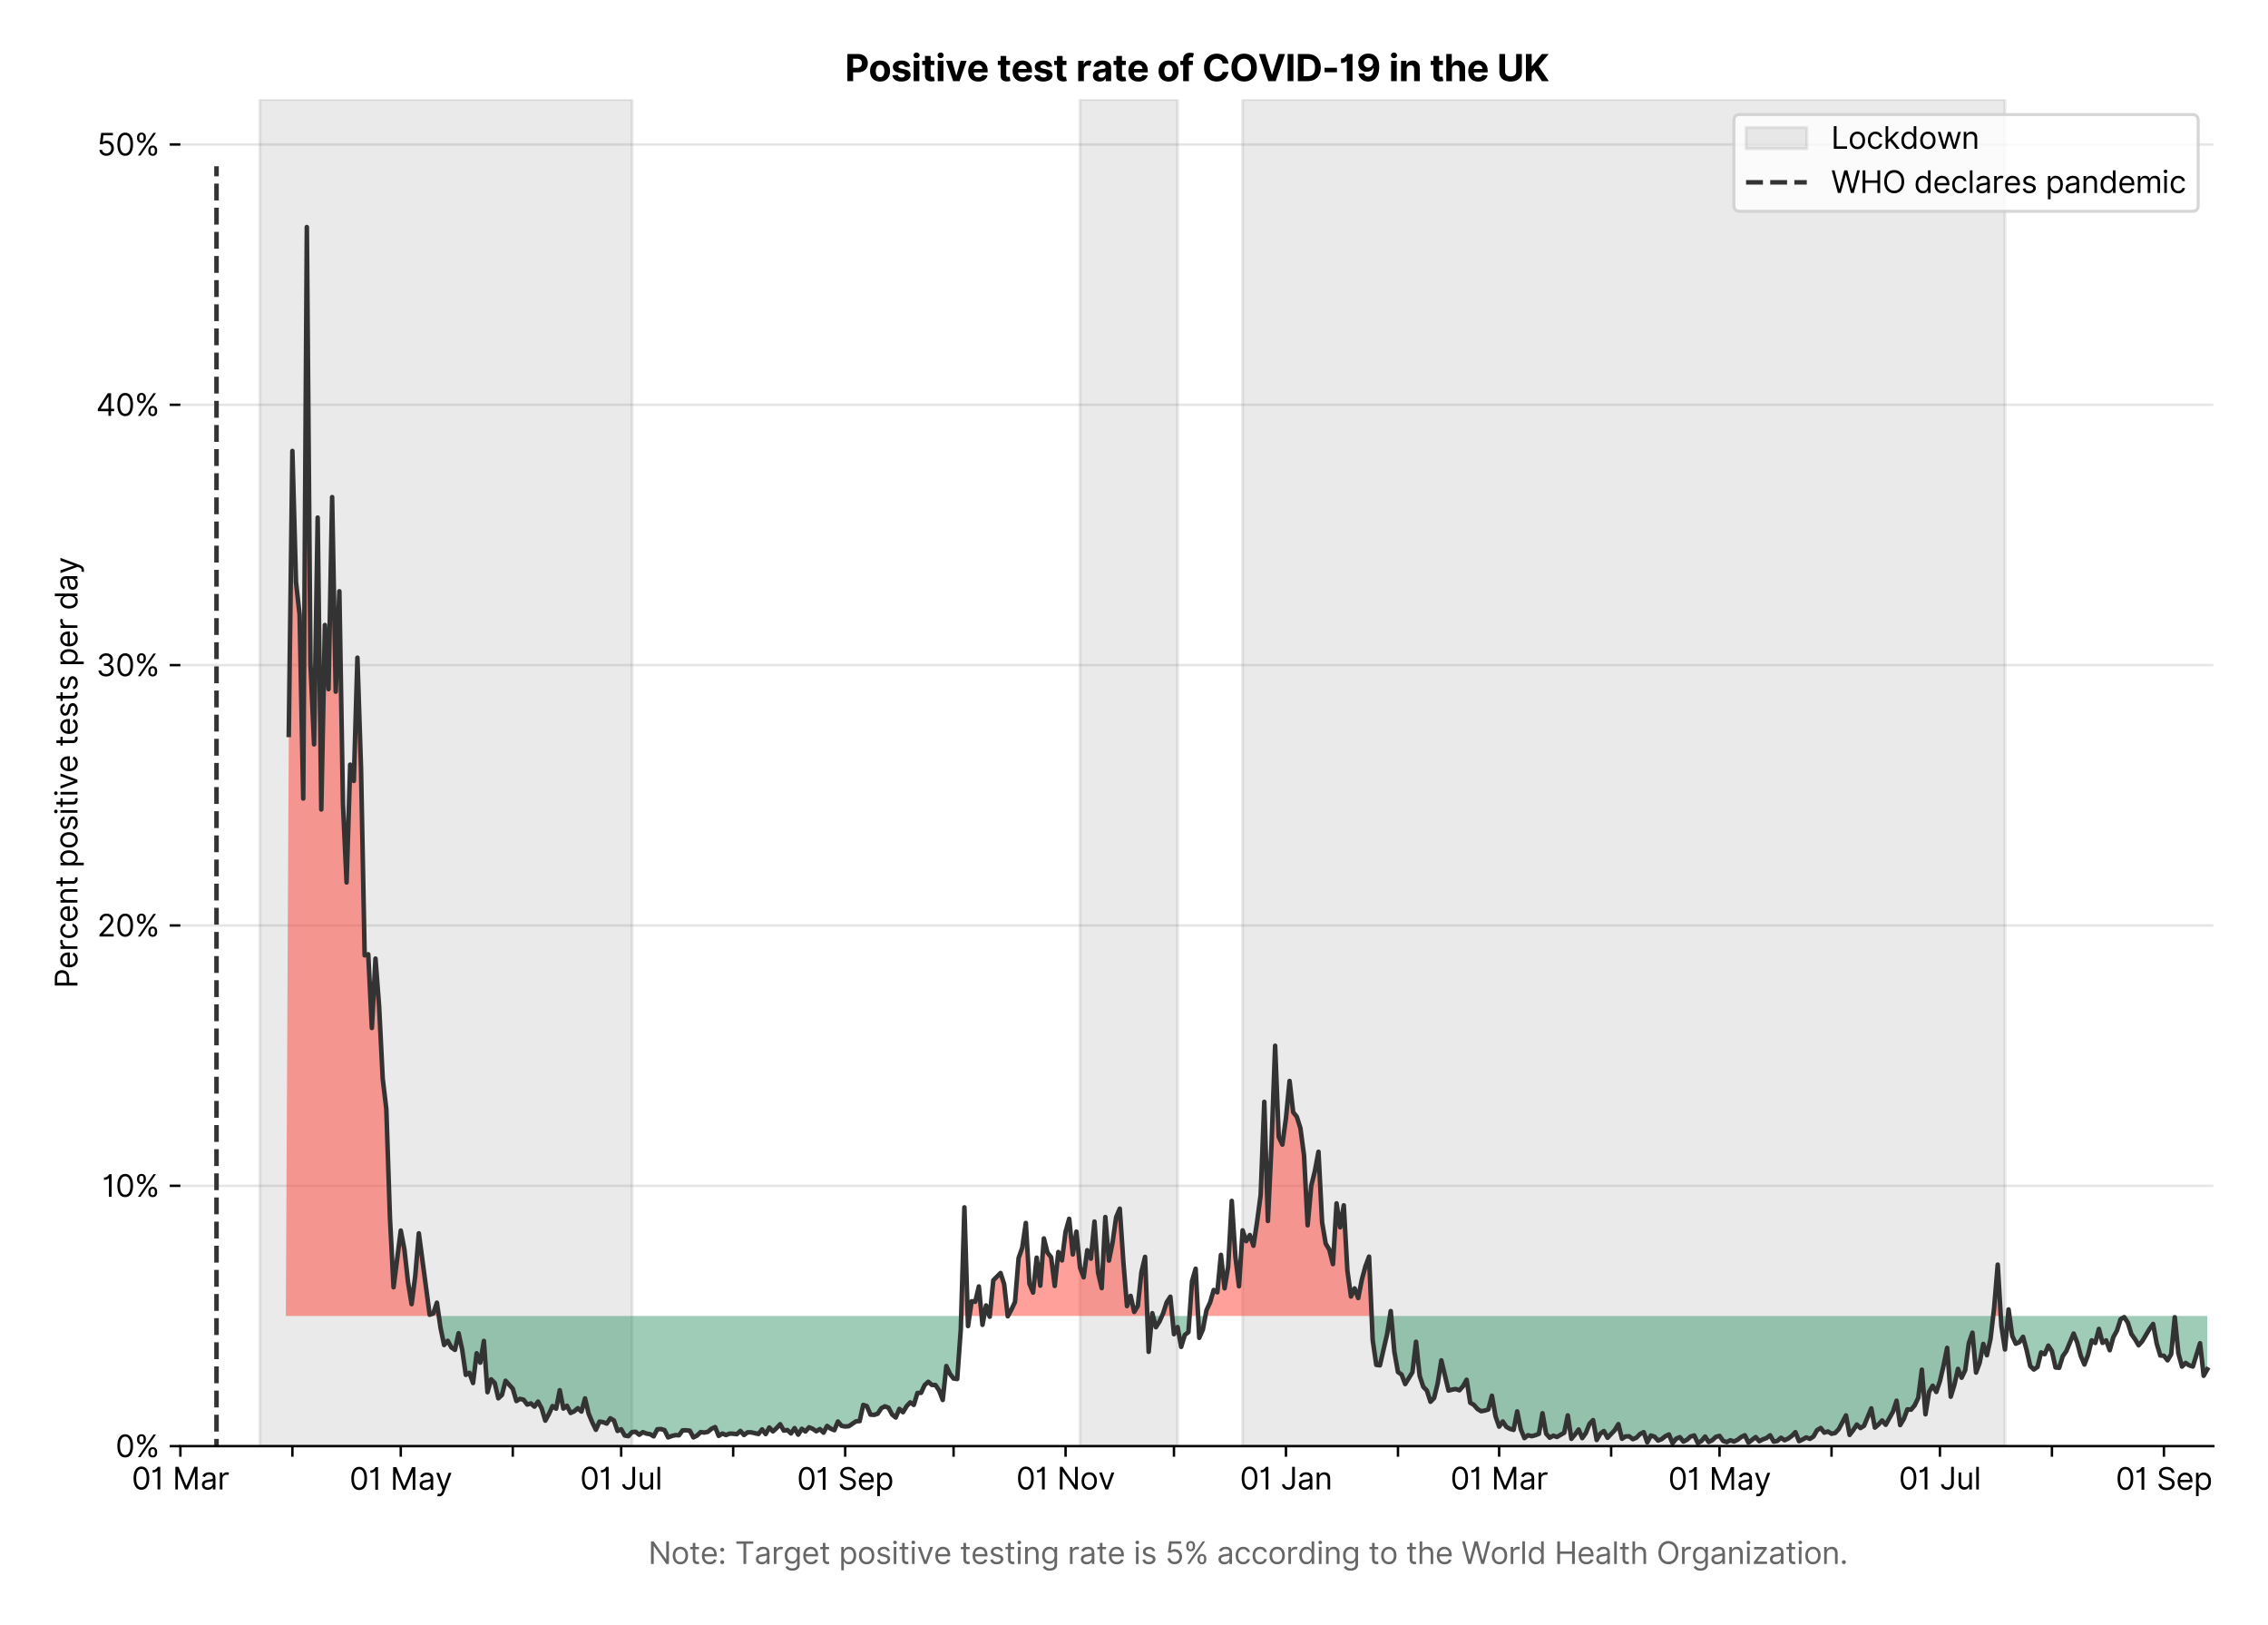<?xml version="1.0" encoding="utf-8" standalone="no"?>
<!DOCTYPE svg PUBLIC "-//W3C//DTD SVG 1.1//EN"
  "http://www.w3.org/Graphics/SVG/1.1/DTD/svg11.dtd">
<svg version="1.1" viewBox="0 0 747.013 535.215" xmlns="http://www.w3.org/2000/svg" xmlns:xlink="http://www.w3.org/1999/xlink">
 <defs>
  <style type="text/css">*{stroke-linecap:butt;stroke-linejoin:round;}</style>
 </defs>
 <g id="figure_1">
  <g id="patch_1">
   <path d="M 0 535.215 
L 747.013 535.215 
L 747.013 0 
L 0 0 
z
" style="fill:#ffffff;"/>
  </g>
  <g id="axes_1">
   <g id="patch_2">
    <path d="M 59.413 476.248 
L 729.013 476.248 
L 729.013 32.728 
L 59.413 32.728 
z
" style="fill:#ffffff;"/>
   </g>
   <g id="matplotlib.axis_1">
    <g id="xtick_1">
     <g id="line2d_1">
      <defs>
       <path d="M 0 0 
L 0 3.5 
" id="mf7668c5b46" style="stroke:#000000;stroke-width:0.8;"/>
      </defs>
      <g>
       <use style="stroke:#000000;stroke-width:0.8;" x="59.413" xlink:href="#mf7668c5b46" y="476.248"/>
      </g>
     </g>
     <g id="text_1">
      <!-- 01 Mar -->
      <g transform="translate(43.376 490.522)scale(0.1 -0.1)">
       <defs>
        <path d="M 2000 -64 
Q 1230 -64 806 561 
Q 382 1186 382 2327 
Q 382 3459 809 4088 
Q 1236 4718 2000 4718 
Q 2764 4718 3191 4088 
Q 3618 3459 3618 2327 
Q 3618 1186 3194 561 
Q 2771 -64 2000 -64 
z
M 2000 436 
Q 2509 436 2791 927 
Q 3073 1418 3073 2327 
Q 3073 3234 2789 3730 
Q 2505 4227 2000 4227 
Q 1496 4227 1211 3730 
Q 927 3234 927 2327 
Q 927 1418 1210 927 
Q 1493 436 2000 436 
z
" id="Inter-Regular-30" transform="scale(0.016)"/>
        <path d="M 1973 4655 
L 1973 0 
L 1409 0 
L 1409 3836 
L 1373 3836 
Q 1341 3773 1209 3692 
Q 1077 3611 868 3551 
Q 659 3491 391 3491 
L 391 3964 
Q 661 3964 859 4061 
Q 1057 4159 1190 4291 
Q 1323 4423 1392 4529 
Q 1461 4636 1473 4655 
L 1973 4655 
z
" id="Inter-Regular-31" transform="scale(0.016)"/>
        <path id="Inter-Regular-20" transform="scale(0.016)"/>
        <path d="M 564 4655 
L 1236 4655 
L 2818 791 
L 2873 791 
L 4455 4655 
L 5127 4655 
L 5127 0 
L 4600 0 
L 4600 3536 
L 4555 3536 
L 3100 0 
L 2591 0 
L 1136 3536 
L 1091 3536 
L 1091 0 
L 564 0 
L 564 4655 
z
" id="Inter-Regular-4d" transform="scale(0.016)"/>
        <path d="M 1518 -82 
Q 1186 -82 916 44 
Q 646 170 486 410 
Q 327 650 327 991 
Q 327 1291 445 1478 
Q 564 1666 761 1773 
Q 959 1880 1199 1933 
Q 1439 1986 1682 2018 
Q 2000 2059 2199 2080 
Q 2398 2102 2490 2154 
Q 2582 2207 2582 2336 
L 2582 2355 
Q 2582 2691 2399 2877 
Q 2216 3064 1846 3064 
Q 1461 3064 1243 2895 
Q 1025 2727 936 2536 
L 427 2718 
Q 564 3036 792 3214 
Q 1021 3393 1292 3464 
Q 1564 3536 1827 3536 
Q 1996 3536 2215 3496 
Q 2434 3457 2640 3334 
Q 2846 3211 2982 2963 
Q 3118 2716 3118 2300 
L 3118 0 
L 2582 0 
L 2582 473 
L 2555 473 
Q 2500 359 2373 229 
Q 2246 100 2034 9 
Q 1823 -82 1518 -82 
z
M 1600 400 
Q 1918 400 2137 525 
Q 2357 650 2469 847 
Q 2582 1045 2582 1264 
L 2582 1755 
Q 2548 1714 2433 1681 
Q 2318 1648 2169 1624 
Q 2021 1600 1881 1583 
Q 1741 1566 1655 1555 
Q 1446 1527 1265 1467 
Q 1084 1407 974 1287 
Q 864 1168 864 964 
Q 864 684 1072 542 
Q 1280 400 1600 400 
z
" id="Inter-Regular-61" transform="scale(0.016)"/>
        <path d="M 491 0 
L 491 3491 
L 1009 3491 
L 1009 2964 
L 1046 2964 
Q 1139 3223 1389 3384 
Q 1639 3545 1955 3545 
Q 2100 3545 2209 3511 
Q 2318 3477 2400 3418 
L 2218 2964 
Q 2161 2993 2085 3010 
Q 2009 3027 1909 3027 
Q 1527 3027 1277 2794 
Q 1027 2561 1027 2209 
L 1027 0 
L 491 0 
z
" id="Inter-Regular-72" transform="scale(0.016)"/>
       </defs>
       <use xlink:href="#Inter-Regular-30"/>
       <use x="62.5" xlink:href="#Inter-Regular-31"/>
       <use x="106.676" xlink:href="#Inter-Regular-20"/>
       <use x="134.801" xlink:href="#Inter-Regular-4d"/>
       <use x="225.994" xlink:href="#Inter-Regular-61"/>
       <use x="282.386" xlink:href="#Inter-Regular-72"/>
      </g>
     </g>
    </g>
    <g id="xtick_2">
     <g id="line2d_2">
      <g>
       <use style="stroke:#000000;stroke-width:0.8;" x="96.303" xlink:href="#mf7668c5b46" y="476.248"/>
      </g>
     </g>
    </g>
    <g id="xtick_3">
     <g id="line2d_3">
      <g>
       <use style="stroke:#000000;stroke-width:0.8;" x="132.004" xlink:href="#mf7668c5b46" y="476.248"/>
      </g>
     </g>
     <g id="text_2">
      <!-- 01 May -->
      <g transform="translate(115.101 490.62)scale(0.1 -0.1)">
       <defs>
        <path d="M 818 -1355 
Q 682 -1355 575 -1333 
Q 468 -1311 427 -1291 
L 564 -818 
Q 857 -893 1053 -814 
Q 1250 -736 1391 -345 
L 1509 -18 
L 218 3491 
L 800 3491 
L 1764 709 
L 1800 709 
L 2764 3491 
L 3346 3491 
L 1846 -564 
Q 1550 -1355 818 -1355 
z
" id="Inter-Regular-79" transform="scale(0.016)"/>
       </defs>
       <use xlink:href="#Inter-Regular-30"/>
       <use x="62.5" xlink:href="#Inter-Regular-31"/>
       <use x="106.676" xlink:href="#Inter-Regular-20"/>
       <use x="134.801" xlink:href="#Inter-Regular-4d"/>
       <use x="225.994" xlink:href="#Inter-Regular-61"/>
       <use x="282.386" xlink:href="#Inter-Regular-79"/>
      </g>
     </g>
    </g>
    <g id="xtick_4">
     <g id="line2d_4">
      <g>
       <use style="stroke:#000000;stroke-width:0.8;" x="168.895" xlink:href="#mf7668c5b46" y="476.248"/>
      </g>
     </g>
    </g>
    <g id="xtick_5">
     <g id="line2d_5">
      <g>
       <use style="stroke:#000000;stroke-width:0.8;" x="204.595" xlink:href="#mf7668c5b46" y="476.248"/>
      </g>
     </g>
     <g id="text_3">
      <!-- 01 Jul -->
      <g transform="translate(191.052 490.522)scale(0.1 -0.1)">
       <defs>
        <path d="M 2346 4655 
L 2909 4655 
L 2909 1327 
Q 2909 657 2549 296 
Q 2189 -64 1582 -64 
Q 1200 -64 902 76 
Q 605 216 434 475 
Q 264 734 264 1091 
L 818 1091 
Q 818 795 1034 615 
Q 1250 436 1582 436 
Q 1948 436 2147 664 
Q 2346 893 2346 1327 
L 2346 4655 
z
" id="Inter-Regular-4a" transform="scale(0.016)"/>
        <path d="M 2691 1427 
L 2691 3491 
L 3227 3491 
L 3227 0 
L 2691 0 
L 2691 591 
L 2655 591 
Q 2532 325 2273 140 
Q 2014 -45 1618 -45 
Q 1127 -45 809 280 
Q 491 605 491 1273 
L 491 3491 
L 1027 3491 
L 1027 1309 
Q 1027 927 1242 700 
Q 1457 473 1791 473 
Q 1991 473 2199 575 
Q 2407 677 2549 888 
Q 2691 1100 2691 1427 
z
" id="Inter-Regular-75" transform="scale(0.016)"/>
        <path d="M 1027 4655 
L 1027 0 
L 491 0 
L 491 4655 
L 1027 4655 
z
" id="Inter-Regular-6c" transform="scale(0.016)"/>
       </defs>
       <use xlink:href="#Inter-Regular-30"/>
       <use x="62.5" xlink:href="#Inter-Regular-31"/>
       <use x="106.676" xlink:href="#Inter-Regular-20"/>
       <use x="134.801" xlink:href="#Inter-Regular-4a"/>
       <use x="189.063" xlink:href="#Inter-Regular-75"/>
       <use x="247.159" xlink:href="#Inter-Regular-6c"/>
      </g>
     </g>
    </g>
    <g id="xtick_6">
     <g id="line2d_6">
      <g>
       <use style="stroke:#000000;stroke-width:0.8;" x="241.486" xlink:href="#mf7668c5b46" y="476.248"/>
      </g>
     </g>
    </g>
    <g id="xtick_7">
     <g id="line2d_7">
      <g>
       <use style="stroke:#000000;stroke-width:0.8;" x="278.377" xlink:href="#mf7668c5b46" y="476.248"/>
      </g>
     </g>
     <g id="text_4">
      <!-- 01 Sep -->
      <g transform="translate(262.489 490.62)scale(0.1 -0.1)">
       <defs>
        <path d="M 3109 3491 
Q 3068 3836 2777 4027 
Q 2486 4218 2064 4218 
Q 1600 4218 1318 3999 
Q 1036 3780 1036 3445 
Q 1036 3195 1189 3042 
Q 1343 2889 1553 2803 
Q 1764 2718 1936 2673 
L 2409 2545 
Q 2591 2498 2815 2414 
Q 3039 2330 3244 2185 
Q 3450 2041 3584 1816 
Q 3718 1591 3718 1264 
Q 3718 886 3521 581 
Q 3325 277 2949 97 
Q 2573 -82 2036 -82 
Q 1286 -82 845 272 
Q 405 627 364 1200 
L 946 1200 
Q 968 936 1124 764 
Q 1280 593 1519 510 
Q 1759 427 2036 427 
Q 2359 427 2616 533 
Q 2873 639 3023 828 
Q 3173 1018 3173 1273 
Q 3173 1505 3043 1650 
Q 2914 1795 2702 1886 
Q 2491 1977 2246 2045 
L 1673 2209 
Q 1127 2366 809 2657 
Q 491 2948 491 3418 
Q 491 3809 703 4101 
Q 916 4393 1276 4555 
Q 1636 4718 2082 4718 
Q 2532 4718 2882 4558 
Q 3232 4398 3437 4120 
Q 3643 3843 3655 3491 
L 3109 3491 
z
" id="Inter-Regular-53" transform="scale(0.016)"/>
        <path d="M 1955 -73 
Q 1450 -73 1085 151 
Q 721 375 524 778 
Q 327 1182 327 1718 
Q 327 2255 524 2665 
Q 721 3075 1074 3305 
Q 1427 3536 1900 3536 
Q 2173 3536 2439 3445 
Q 2705 3355 2923 3151 
Q 3141 2948 3270 2614 
Q 3400 2280 3400 1791 
L 3400 1564 
L 866 1564 
Q 884 1005 1183 707 
Q 1482 409 1955 409 
Q 2271 409 2498 545 
Q 2725 682 2827 955 
L 3346 809 
Q 3223 414 2854 170 
Q 2486 -73 1955 -73 
z
M 866 2027 
L 2855 2027 
Q 2855 2470 2595 2762 
Q 2336 3055 1900 3055 
Q 1593 3055 1368 2911 
Q 1143 2768 1013 2533 
Q 884 2298 866 2027 
z
" id="Inter-Regular-65" transform="scale(0.016)"/>
        <path d="M 491 -1309 
L 491 3491 
L 1009 3491 
L 1009 2936 
L 1073 2936 
Q 1132 3027 1237 3169 
Q 1343 3311 1542 3423 
Q 1741 3536 2082 3536 
Q 2523 3536 2859 3315 
Q 3196 3095 3384 2690 
Q 3573 2286 3573 1736 
Q 3573 1182 3384 776 
Q 3196 370 2861 148 
Q 2527 -73 2091 -73 
Q 1755 -73 1552 39 
Q 1350 152 1241 296 
Q 1132 441 1073 536 
L 1027 536 
L 1027 -1309 
L 491 -1309 
z
M 1018 1745 
Q 1018 1152 1276 780 
Q 1534 409 2018 409 
Q 2355 409 2581 587 
Q 2807 766 2921 1069 
Q 3036 1373 3036 1745 
Q 3036 2114 2923 2410 
Q 2811 2707 2585 2881 
Q 2359 3055 2018 3055 
Q 1527 3055 1272 2693 
Q 1018 2332 1018 1745 
z
" id="Inter-Regular-70" transform="scale(0.016)"/>
       </defs>
       <use xlink:href="#Inter-Regular-30"/>
       <use x="62.5" xlink:href="#Inter-Regular-31"/>
       <use x="106.676" xlink:href="#Inter-Regular-20"/>
       <use x="134.801" xlink:href="#Inter-Regular-53"/>
       <use x="198.58" xlink:href="#Inter-Regular-65"/>
       <use x="256.818" xlink:href="#Inter-Regular-70"/>
      </g>
     </g>
    </g>
    <g id="xtick_8">
     <g id="line2d_8">
      <g>
       <use style="stroke:#000000;stroke-width:0.8;" x="314.078" xlink:href="#mf7668c5b46" y="476.248"/>
      </g>
     </g>
    </g>
    <g id="xtick_9">
     <g id="line2d_9">
      <g>
       <use style="stroke:#000000;stroke-width:0.8;" x="350.968" xlink:href="#mf7668c5b46" y="476.248"/>
      </g>
     </g>
     <g id="text_5">
      <!-- 01 Nov -->
      <g transform="translate(334.697 490.522)scale(0.1 -0.1)">
       <defs>
        <path d="M 4255 4655 
L 4255 0 
L 3709 0 
L 1173 3655 
L 1127 3655 
L 1127 0 
L 564 0 
L 564 4655 
L 1109 4655 
L 3655 991 
L 3700 991 
L 3700 4655 
L 4255 4655 
z
" id="Inter-Regular-4e" transform="scale(0.016)"/>
        <path d="M 1909 -73 
Q 1436 -73 1080 152 
Q 725 377 526 781 
Q 327 1186 327 1727 
Q 327 2273 526 2679 
Q 725 3086 1080 3311 
Q 1436 3536 1909 3536 
Q 2382 3536 2737 3311 
Q 3093 3086 3292 2679 
Q 3491 2273 3491 1727 
Q 3491 1186 3292 781 
Q 3093 377 2737 152 
Q 2382 -73 1909 -73 
z
M 1909 409 
Q 2268 409 2500 593 
Q 2732 777 2843 1077 
Q 2955 1377 2955 1727 
Q 2955 2077 2843 2379 
Q 2732 2682 2500 2868 
Q 2268 3055 1909 3055 
Q 1550 3055 1318 2868 
Q 1086 2682 975 2379 
Q 864 2077 864 1727 
Q 864 1377 975 1077 
Q 1086 777 1318 593 
Q 1550 409 1909 409 
z
" id="Inter-Regular-6f" transform="scale(0.016)"/>
        <path d="M 3346 3491 
L 2055 0 
L 1509 0 
L 218 3491 
L 800 3491 
L 1764 709 
L 1800 709 
L 2764 3491 
L 3346 3491 
z
" id="Inter-Regular-76" transform="scale(0.016)"/>
       </defs>
       <use xlink:href="#Inter-Regular-30"/>
       <use x="62.5" xlink:href="#Inter-Regular-31"/>
       <use x="106.676" xlink:href="#Inter-Regular-20"/>
       <use x="134.801" xlink:href="#Inter-Regular-4e"/>
       <use x="210.085" xlink:href="#Inter-Regular-6f"/>
       <use x="269.744" xlink:href="#Inter-Regular-76"/>
      </g>
     </g>
    </g>
    <g id="xtick_10">
     <g id="line2d_10">
      <g>
       <use style="stroke:#000000;stroke-width:0.8;" x="386.669" xlink:href="#mf7668c5b46" y="476.248"/>
      </g>
     </g>
    </g>
    <g id="xtick_11">
     <g id="line2d_11">
      <g>
       <use style="stroke:#000000;stroke-width:0.8;" x="423.56" xlink:href="#mf7668c5b46" y="476.248"/>
      </g>
     </g>
     <g id="text_6">
      <!-- 01 Jan -->
      <g transform="translate(408.361 490.522)scale(0.1 -0.1)">
       <defs>
        <path d="M 1027 2100 
L 1027 0 
L 491 0 
L 491 3491 
L 1009 3491 
L 1009 2945 
L 1055 2945 
Q 1177 3211 1427 3373 
Q 1677 3536 2073 3536 
Q 2602 3536 2928 3211 
Q 3255 2886 3255 2218 
L 3255 0 
L 2718 0 
L 2718 2182 
Q 2718 2593 2504 2824 
Q 2291 3055 1918 3055 
Q 1534 3055 1280 2806 
Q 1027 2557 1027 2100 
z
" id="Inter-Regular-6e" transform="scale(0.016)"/>
       </defs>
       <use xlink:href="#Inter-Regular-30"/>
       <use x="62.5" xlink:href="#Inter-Regular-31"/>
       <use x="106.676" xlink:href="#Inter-Regular-20"/>
       <use x="134.801" xlink:href="#Inter-Regular-4a"/>
       <use x="189.063" xlink:href="#Inter-Regular-61"/>
       <use x="245.455" xlink:href="#Inter-Regular-6e"/>
      </g>
     </g>
    </g>
    <g id="xtick_12">
     <g id="line2d_12">
      <g>
       <use style="stroke:#000000;stroke-width:0.8;" x="460.451" xlink:href="#mf7668c5b46" y="476.248"/>
      </g>
     </g>
    </g>
    <g id="xtick_13">
     <g id="line2d_13">
      <g>
       <use style="stroke:#000000;stroke-width:0.8;" x="493.771" xlink:href="#mf7668c5b46" y="476.248"/>
      </g>
     </g>
     <g id="text_7">
      <!-- 01 Mar -->
      <g transform="translate(477.735 490.522)scale(0.1 -0.1)">
       <use xlink:href="#Inter-Regular-30"/>
       <use x="62.5" xlink:href="#Inter-Regular-31"/>
       <use x="106.676" xlink:href="#Inter-Regular-20"/>
       <use x="134.801" xlink:href="#Inter-Regular-4d"/>
       <use x="225.994" xlink:href="#Inter-Regular-61"/>
       <use x="282.386" xlink:href="#Inter-Regular-72"/>
      </g>
     </g>
    </g>
    <g id="xtick_14">
     <g id="line2d_14">
      <g>
       <use style="stroke:#000000;stroke-width:0.8;" x="530.662" xlink:href="#mf7668c5b46" y="476.248"/>
      </g>
     </g>
    </g>
    <g id="xtick_15">
     <g id="line2d_15">
      <g>
       <use style="stroke:#000000;stroke-width:0.8;" x="566.363" xlink:href="#mf7668c5b46" y="476.248"/>
      </g>
     </g>
     <g id="text_8">
      <!-- 01 May -->
      <g transform="translate(549.46 490.62)scale(0.1 -0.1)">
       <use xlink:href="#Inter-Regular-30"/>
       <use x="62.5" xlink:href="#Inter-Regular-31"/>
       <use x="106.676" xlink:href="#Inter-Regular-20"/>
       <use x="134.801" xlink:href="#Inter-Regular-4d"/>
       <use x="225.994" xlink:href="#Inter-Regular-61"/>
       <use x="282.386" xlink:href="#Inter-Regular-79"/>
      </g>
     </g>
    </g>
    <g id="xtick_16">
     <g id="line2d_16">
      <g>
       <use style="stroke:#000000;stroke-width:0.8;" x="603.254" xlink:href="#mf7668c5b46" y="476.248"/>
      </g>
     </g>
    </g>
    <g id="xtick_17">
     <g id="line2d_17">
      <g>
       <use style="stroke:#000000;stroke-width:0.8;" x="638.954" xlink:href="#mf7668c5b46" y="476.248"/>
      </g>
     </g>
     <g id="text_9">
      <!-- 01 Jul -->
      <g transform="translate(625.411 490.522)scale(0.1 -0.1)">
       <use xlink:href="#Inter-Regular-30"/>
       <use x="62.5" xlink:href="#Inter-Regular-31"/>
       <use x="106.676" xlink:href="#Inter-Regular-20"/>
       <use x="134.801" xlink:href="#Inter-Regular-4a"/>
       <use x="189.063" xlink:href="#Inter-Regular-75"/>
       <use x="247.159" xlink:href="#Inter-Regular-6c"/>
      </g>
     </g>
    </g>
    <g id="xtick_18">
     <g id="line2d_18">
      <g>
       <use style="stroke:#000000;stroke-width:0.8;" x="675.845" xlink:href="#mf7668c5b46" y="476.248"/>
      </g>
     </g>
    </g>
    <g id="xtick_19">
     <g id="line2d_19">
      <g>
       <use style="stroke:#000000;stroke-width:0.8;" x="712.736" xlink:href="#mf7668c5b46" y="476.248"/>
      </g>
     </g>
     <g id="text_10">
      <!-- 01 Sep -->
      <g transform="translate(696.848 490.62)scale(0.1 -0.1)">
       <use xlink:href="#Inter-Regular-30"/>
       <use x="62.5" xlink:href="#Inter-Regular-31"/>
       <use x="106.676" xlink:href="#Inter-Regular-20"/>
       <use x="134.801" xlink:href="#Inter-Regular-53"/>
       <use x="198.58" xlink:href="#Inter-Regular-65"/>
       <use x="256.818" xlink:href="#Inter-Regular-70"/>
      </g>
     </g>
    </g>
    <g id="text_11">
     <!--  -->
     <g style="fill:#666666;" transform="translate(394.212 504.011)scale(0.1 -0.1)"/>
     <!--             Note: Target positive testing rate is 5% according to the World Health Organization. -->
     <g style="fill:#666666;" transform="translate(179.766 515.056)scale(0.1 -0.1)">
      <defs>
       <path d="M 2009 3491 
L 2009 3036 
L 1264 3036 
L 1264 1000 
Q 1264 773 1331 660 
Q 1398 548 1503 510 
Q 1609 473 1727 473 
Q 1816 473 1873 483 
Q 1930 493 1964 500 
L 2073 18 
Q 2018 -2 1920 -23 
Q 1823 -45 1673 -45 
Q 1446 -45 1228 52 
Q 1011 150 869 350 
Q 727 550 727 855 
L 727 3036 
L 200 3036 
L 200 3491 
L 727 3491 
L 727 4327 
L 1264 4327 
L 1264 3491 
L 2009 3491 
z
" id="Inter-Regular-74" transform="scale(0.016)"/>
       <path d="M 882 -36 
Q 714 -36 593 84 
Q 473 205 473 373 
Q 473 541 593 661 
Q 714 782 882 782 
Q 1050 782 1170 661 
Q 1291 541 1291 373 
Q 1291 205 1170 84 
Q 1050 -36 882 -36 
z
M 882 2524 
Q 714 2524 593 2644 
Q 473 2765 473 2933 
Q 473 3101 593 3221 
Q 714 3342 882 3342 
Q 1050 3342 1170 3221 
Q 1291 3101 1291 2933 
Q 1291 2765 1170 2644 
Q 1050 2524 882 2524 
z
" id="Inter-Regular-3a" transform="scale(0.016)"/>
       <path d="M 309 4155 
L 309 4655 
L 3800 4655 
L 3800 4155 
L 2336 4155 
L 2336 0 
L 1773 0 
L 1773 4155 
L 309 4155 
z
" id="Inter-Regular-54" transform="scale(0.016)"/>
       <path d="M 1900 -1382 
Q 1316 -1382 976 -1169 
Q 636 -957 473 -682 
L 900 -382 
Q 973 -477 1084 -601 
Q 1196 -725 1390 -817 
Q 1584 -909 1900 -909 
Q 2323 -909 2598 -704 
Q 2873 -500 2873 -64 
L 2873 645 
L 2827 645 
Q 2768 550 2660 410 
Q 2552 270 2351 162 
Q 2150 55 1809 55 
Q 1386 55 1051 255 
Q 716 455 521 836 
Q 327 1218 327 1764 
Q 327 2300 516 2699 
Q 705 3098 1041 3317 
Q 1377 3536 1818 3536 
Q 2159 3536 2360 3423 
Q 2561 3311 2669 3169 
Q 2777 3027 2836 2936 
L 2891 2936 
L 2891 3491 
L 3409 3491 
L 3409 -100 
Q 3409 -550 3205 -833 
Q 3002 -1116 2660 -1249 
Q 2318 -1382 1900 -1382 
z
M 1882 536 
Q 2366 536 2624 864 
Q 2882 1193 2882 1773 
Q 2882 2339 2627 2697 
Q 2373 3055 1882 3055 
Q 1541 3055 1315 2882 
Q 1089 2709 976 2418 
Q 864 2127 864 1773 
Q 864 1227 1120 881 
Q 1377 536 1882 536 
z
" id="Inter-Regular-67" transform="scale(0.016)"/>
       <path d="M 2964 2709 
L 2482 2573 
Q 2411 2755 2245 2914 
Q 2080 3073 1727 3073 
Q 1407 3073 1194 2926 
Q 982 2780 982 2555 
Q 982 2355 1127 2239 
Q 1273 2123 1582 2045 
L 2100 1918 
Q 3027 1691 3027 973 
Q 3027 673 2855 436 
Q 2684 200 2377 63 
Q 2071 -73 1664 -73 
Q 1130 -73 780 159 
Q 430 391 336 836 
L 846 964 
Q 989 400 1655 400 
Q 2030 400 2251 560 
Q 2473 720 2473 945 
Q 2473 1316 1955 1436 
L 1373 1573 
Q 893 1686 669 1926 
Q 446 2166 446 2527 
Q 446 2823 613 3050 
Q 780 3277 1069 3406 
Q 1359 3536 1727 3536 
Q 2246 3536 2542 3309 
Q 2839 3082 2964 2709 
z
" id="Inter-Regular-73" transform="scale(0.016)"/>
       <path d="M 491 0 
L 491 3491 
L 1027 3491 
L 1027 0 
L 491 0 
z
M 764 4073 
Q 607 4073 494 4179 
Q 382 4286 382 4436 
Q 382 4586 494 4693 
Q 607 4800 764 4800 
Q 921 4800 1033 4693 
Q 1146 4586 1146 4436 
Q 1146 4286 1033 4179 
Q 921 4073 764 4073 
z
" id="Inter-Regular-69" transform="scale(0.016)"/>
       <path d="M 1936 -64 
Q 1536 -64 1216 95 
Q 896 255 702 532 
Q 509 809 491 1164 
L 1036 1164 
Q 1068 848 1324 642 
Q 1580 436 1936 436 
Q 2223 436 2447 570 
Q 2671 705 2799 940 
Q 2927 1175 2927 1473 
Q 2927 1777 2794 2017 
Q 2661 2257 2429 2395 
Q 2198 2534 1900 2536 
Q 1686 2539 1461 2472 
Q 1236 2405 1091 2300 
L 564 2364 
L 846 4655 
L 3264 4655 
L 3264 4155 
L 1318 4155 
L 1155 2782 
L 1182 2782 
Q 1325 2895 1541 2970 
Q 1757 3045 1991 3045 
Q 2418 3045 2753 2842 
Q 3089 2639 3281 2286 
Q 3473 1934 3473 1482 
Q 3473 1036 3274 687 
Q 3075 339 2727 137 
Q 2380 -64 1936 -64 
z
" id="Inter-Regular-35" transform="scale(0.016)"/>
       <path d="M 2855 873 
L 2855 1118 
Q 2855 1373 2960 1585 
Q 3066 1798 3269 1926 
Q 3473 2055 3764 2055 
Q 4059 2055 4259 1926 
Q 4459 1798 4561 1585 
Q 4664 1373 4664 1118 
L 4664 873 
Q 4664 618 4560 405 
Q 4457 193 4256 64 
Q 4055 -64 3764 -64 
Q 3468 -64 3266 64 
Q 3064 193 2959 405 
Q 2855 618 2855 873 
z
M 536 3536 
L 536 3782 
Q 536 4036 642 4248 
Q 748 4461 951 4589 
Q 1155 4718 1446 4718 
Q 1741 4718 1941 4589 
Q 2141 4461 2243 4248 
Q 2346 4036 2346 3782 
L 2346 3536 
Q 2346 3282 2242 3069 
Q 2139 2857 1937 2728 
Q 1736 2600 1446 2600 
Q 1150 2600 948 2728 
Q 746 2857 641 3069 
Q 536 3282 536 3536 
z
M 709 0 
L 3909 4655 
L 4427 4655 
L 1227 0 
L 709 0 
z
M 3318 1118 
L 3318 873 
Q 3318 661 3418 494 
Q 3518 327 3764 327 
Q 4002 327 4101 494 
Q 4200 661 4200 873 
L 4200 1118 
Q 4200 1330 4104 1497 
Q 4009 1664 3764 1664 
Q 3525 1664 3421 1497 
Q 3318 1330 3318 1118 
z
M 1000 3782 
L 1000 3536 
Q 1000 3325 1100 3158 
Q 1200 2991 1446 2991 
Q 1684 2991 1783 3158 
Q 1882 3325 1882 3536 
L 1882 3782 
Q 1882 3993 1786 4160 
Q 1691 4327 1446 4327 
Q 1207 4327 1103 4160 
Q 1000 3993 1000 3782 
z
" id="Inter-Regular-25" transform="scale(0.016)"/>
       <path d="M 1909 -73 
Q 1418 -73 1063 159 
Q 709 391 518 798 
Q 327 1205 327 1727 
Q 327 2259 524 2667 
Q 721 3075 1074 3305 
Q 1427 3536 1900 3536 
Q 2268 3536 2563 3400 
Q 2859 3264 3047 3018 
Q 3236 2773 3282 2445 
L 2746 2445 
Q 2684 2684 2474 2869 
Q 2264 3055 1909 3055 
Q 1439 3055 1151 2697 
Q 864 2339 864 1745 
Q 864 1139 1148 774 
Q 1432 409 1909 409 
Q 2223 409 2447 570 
Q 2671 732 2746 1018 
L 3282 1018 
Q 3236 709 3058 462 
Q 2880 216 2588 71 
Q 2296 -73 1909 -73 
z
" id="Inter-Regular-63" transform="scale(0.016)"/>
       <path d="M 1809 -73 
Q 1373 -73 1039 148 
Q 705 370 516 776 
Q 327 1182 327 1736 
Q 327 2286 516 2690 
Q 705 3095 1041 3315 
Q 1377 3536 1818 3536 
Q 2159 3536 2358 3423 
Q 2557 3311 2662 3169 
Q 2768 3027 2827 2936 
L 2873 2936 
L 2873 4655 
L 3409 4655 
L 3409 0 
L 2891 0 
L 2891 536 
L 2827 536 
Q 2768 441 2659 296 
Q 2550 152 2348 39 
Q 2146 -73 1809 -73 
z
M 1882 409 
Q 2366 409 2624 780 
Q 2882 1152 2882 1745 
Q 2882 2332 2627 2693 
Q 2373 3055 1882 3055 
Q 1541 3055 1315 2881 
Q 1089 2707 976 2410 
Q 864 2114 864 1745 
Q 864 1373 978 1069 
Q 1093 766 1319 587 
Q 1546 409 1882 409 
z
" id="Inter-Regular-64" transform="scale(0.016)"/>
       <path d="M 1027 2100 
L 1027 0 
L 491 0 
L 491 4655 
L 1027 4655 
L 1027 2945 
L 1073 2945 
Q 1196 3216 1442 3376 
Q 1689 3536 2100 3536 
Q 2636 3536 2963 3213 
Q 3291 2891 3291 2218 
L 3291 0 
L 2755 0 
L 2755 2182 
Q 2755 2598 2540 2826 
Q 2325 3055 1946 3055 
Q 1548 3055 1287 2806 
Q 1027 2557 1027 2100 
z
" id="Inter-Regular-68" transform="scale(0.016)"/>
       <path d="M 1409 0 
L 136 4655 
L 709 4655 
L 1682 864 
L 1727 864 
L 2718 4655 
L 3355 4655 
L 4346 864 
L 4391 864 
L 5364 4655 
L 5936 4655 
L 4664 0 
L 4082 0 
L 3055 3709 
L 3018 3709 
L 1991 0 
L 1409 0 
z
" id="Inter-Regular-57" transform="scale(0.016)"/>
       <path d="M 564 0 
L 564 4655 
L 1127 4655 
L 1127 2582 
L 3609 2582 
L 3609 4655 
L 4173 4655 
L 4173 0 
L 3609 0 
L 3609 2082 
L 1127 2082 
L 1127 0 
L 564 0 
z
" id="Inter-Regular-48" transform="scale(0.016)"/>
       <path d="M 4491 2327 
Q 4491 1591 4225 1054 
Q 3959 518 3495 227 
Q 3032 -64 2436 -64 
Q 1841 -64 1377 227 
Q 914 518 648 1054 
Q 382 1591 382 2327 
Q 382 3064 648 3600 
Q 914 4136 1377 4427 
Q 1841 4718 2436 4718 
Q 3032 4718 3495 4427 
Q 3959 4136 4225 3600 
Q 4491 3064 4491 2327 
z
M 3946 2327 
Q 3946 2932 3744 3348 
Q 3543 3764 3201 3977 
Q 2859 4191 2436 4191 
Q 2014 4191 1672 3977 
Q 1330 3764 1128 3348 
Q 927 2932 927 2327 
Q 927 1723 1128 1307 
Q 1330 891 1672 677 
Q 2014 464 2436 464 
Q 2859 464 3201 677 
Q 3543 891 3744 1307 
Q 3946 1723 3946 2327 
z
" id="Inter-Regular-4f" transform="scale(0.016)"/>
       <path d="M 391 0 
L 391 409 
L 2373 2955 
L 2373 2991 
L 455 2991 
L 455 3491 
L 3064 3491 
L 3064 3064 
L 1136 536 
L 1136 500 
L 3127 500 
L 3127 0 
L 391 0 
z
" id="Inter-Regular-7a" transform="scale(0.016)"/>
       <path d="M 882 -36 
Q 714 -36 593 84 
Q 473 205 473 373 
Q 473 541 593 661 
Q 714 782 882 782 
Q 1050 782 1170 661 
Q 1291 541 1291 373 
Q 1291 205 1170 84 
Q 1050 -36 882 -36 
z
" id="Inter-Regular-2e" transform="scale(0.016)"/>
      </defs>
      <use xlink:href="#Inter-Regular-20"/>
      <use x="28.125" xlink:href="#Inter-Regular-20"/>
      <use x="56.25" xlink:href="#Inter-Regular-20"/>
      <use x="84.375" xlink:href="#Inter-Regular-20"/>
      <use x="112.5" xlink:href="#Inter-Regular-20"/>
      <use x="140.625" xlink:href="#Inter-Regular-20"/>
      <use x="168.75" xlink:href="#Inter-Regular-20"/>
      <use x="196.875" xlink:href="#Inter-Regular-20"/>
      <use x="225" xlink:href="#Inter-Regular-20"/>
      <use x="253.125" xlink:href="#Inter-Regular-20"/>
      <use x="281.25" xlink:href="#Inter-Regular-20"/>
      <use x="309.375" xlink:href="#Inter-Regular-20"/>
      <use x="337.5" xlink:href="#Inter-Regular-4e"/>
      <use x="412.784" xlink:href="#Inter-Regular-6f"/>
      <use x="472.443" xlink:href="#Inter-Regular-74"/>
      <use x="508.807" xlink:href="#Inter-Regular-65"/>
      <use x="567.046" xlink:href="#Inter-Regular-3a"/>
      <use x="594.602" xlink:href="#Inter-Regular-20"/>
      <use x="622.727" xlink:href="#Inter-Regular-54"/>
      <use x="686.932" xlink:href="#Inter-Regular-61"/>
      <use x="743.324" xlink:href="#Inter-Regular-72"/>
      <use x="781.676" xlink:href="#Inter-Regular-67"/>
      <use x="842.614" xlink:href="#Inter-Regular-65"/>
      <use x="900.852" xlink:href="#Inter-Regular-74"/>
      <use x="937.216" xlink:href="#Inter-Regular-20"/>
      <use x="965.341" xlink:href="#Inter-Regular-70"/>
      <use x="1026.279" xlink:href="#Inter-Regular-6f"/>
      <use x="1085.938" xlink:href="#Inter-Regular-73"/>
      <use x="1138.21" xlink:href="#Inter-Regular-69"/>
      <use x="1161.932" xlink:href="#Inter-Regular-74"/>
      <use x="1198.296" xlink:href="#Inter-Regular-69"/>
      <use x="1222.017" xlink:href="#Inter-Regular-76"/>
      <use x="1277.699" xlink:href="#Inter-Regular-65"/>
      <use x="1335.938" xlink:href="#Inter-Regular-20"/>
      <use x="1364.063" xlink:href="#Inter-Regular-74"/>
      <use x="1400.426" xlink:href="#Inter-Regular-65"/>
      <use x="1458.665" xlink:href="#Inter-Regular-73"/>
      <use x="1510.938" xlink:href="#Inter-Regular-74"/>
      <use x="1547.301" xlink:href="#Inter-Regular-69"/>
      <use x="1571.023" xlink:href="#Inter-Regular-6e"/>
      <use x="1629.546" xlink:href="#Inter-Regular-67"/>
      <use x="1690.483" xlink:href="#Inter-Regular-20"/>
      <use x="1718.608" xlink:href="#Inter-Regular-72"/>
      <use x="1756.96" xlink:href="#Inter-Regular-61"/>
      <use x="1813.353" xlink:href="#Inter-Regular-74"/>
      <use x="1849.716" xlink:href="#Inter-Regular-65"/>
      <use x="1907.955" xlink:href="#Inter-Regular-20"/>
      <use x="1936.08" xlink:href="#Inter-Regular-69"/>
      <use x="1959.801" xlink:href="#Inter-Regular-73"/>
      <use x="2012.074" xlink:href="#Inter-Regular-20"/>
      <use x="2040.199" xlink:href="#Inter-Regular-35"/>
      <use x="2100.995" xlink:href="#Inter-Regular-25"/>
      <use x="2182.245" xlink:href="#Inter-Regular-20"/>
      <use x="2210.37" xlink:href="#Inter-Regular-61"/>
      <use x="2266.762" xlink:href="#Inter-Regular-63"/>
      <use x="2322.586" xlink:href="#Inter-Regular-63"/>
      <use x="2378.409" xlink:href="#Inter-Regular-6f"/>
      <use x="2438.069" xlink:href="#Inter-Regular-72"/>
      <use x="2476.421" xlink:href="#Inter-Regular-64"/>
      <use x="2538.495" xlink:href="#Inter-Regular-69"/>
      <use x="2562.216" xlink:href="#Inter-Regular-6e"/>
      <use x="2620.739" xlink:href="#Inter-Regular-67"/>
      <use x="2681.677" xlink:href="#Inter-Regular-20"/>
      <use x="2709.802" xlink:href="#Inter-Regular-74"/>
      <use x="2746.165" xlink:href="#Inter-Regular-6f"/>
      <use x="2805.824" xlink:href="#Inter-Regular-20"/>
      <use x="2833.949" xlink:href="#Inter-Regular-74"/>
      <use x="2870.313" xlink:href="#Inter-Regular-68"/>
      <use x="2929.404" xlink:href="#Inter-Regular-65"/>
      <use x="2987.643" xlink:href="#Inter-Regular-20"/>
      <use x="3015.768" xlink:href="#Inter-Regular-57"/>
      <use x="3110.654" xlink:href="#Inter-Regular-6f"/>
      <use x="3170.313" xlink:href="#Inter-Regular-72"/>
      <use x="3208.665" xlink:href="#Inter-Regular-6c"/>
      <use x="3232.387" xlink:href="#Inter-Regular-64"/>
      <use x="3294.461" xlink:href="#Inter-Regular-20"/>
      <use x="3322.586" xlink:href="#Inter-Regular-48"/>
      <use x="3396.591" xlink:href="#Inter-Regular-65"/>
      <use x="3454.83" xlink:href="#Inter-Regular-61"/>
      <use x="3511.222" xlink:href="#Inter-Regular-6c"/>
      <use x="3534.944" xlink:href="#Inter-Regular-74"/>
      <use x="3571.307" xlink:href="#Inter-Regular-68"/>
      <use x="3630.398" xlink:href="#Inter-Regular-20"/>
      <use x="3658.523" xlink:href="#Inter-Regular-4f"/>
      <use x="3734.66" xlink:href="#Inter-Regular-72"/>
      <use x="3773.012" xlink:href="#Inter-Regular-67"/>
      <use x="3833.949" xlink:href="#Inter-Regular-61"/>
      <use x="3890.342" xlink:href="#Inter-Regular-6e"/>
      <use x="3948.864" xlink:href="#Inter-Regular-69"/>
      <use x="3972.586" xlink:href="#Inter-Regular-7a"/>
      <use x="4026.705" xlink:href="#Inter-Regular-61"/>
      <use x="4083.097" xlink:href="#Inter-Regular-74"/>
      <use x="4119.461" xlink:href="#Inter-Regular-69"/>
      <use x="4143.182" xlink:href="#Inter-Regular-6f"/>
      <use x="4202.842" xlink:href="#Inter-Regular-6e"/>
      <use x="4261.364" xlink:href="#Inter-Regular-2e"/>
     </g>
    </g>
   </g>
   <g id="matplotlib.axis_2">
    <g id="ytick_1">
     <g id="line2d_20">
      <path clip-path="url(#p1fac64ad09)" d="M 59.413 476.248 
L 729.013 476.248 
" style="fill:none;stroke:#e5e5e5;stroke-linecap:square;stroke-width:0.8;"/>
     </g>
     <g id="line2d_21">
      <defs>
       <path d="M 0 0 
L -3.5 0 
" id="m303ff1da12" style="stroke:#000000;stroke-width:0.8;"/>
      </defs>
      <g>
       <use style="stroke:#000000;stroke-width:0.8;" x="59.413" xlink:href="#m303ff1da12" y="476.248"/>
      </g>
     </g>
     <g id="text_12">
      <!-- 0% -->
      <g transform="translate(38.038 479.885)scale(0.1 -0.1)">
       <use xlink:href="#Inter-Regular-30"/>
       <use x="62.5" xlink:href="#Inter-Regular-25"/>
      </g>
     </g>
    </g>
    <g id="ytick_2">
     <g id="line2d_22">
      <path clip-path="url(#p1fac64ad09)" d="M 59.413 390.515 
L 729.013 390.515 
" style="fill:none;stroke:#e5e5e5;stroke-linecap:square;stroke-width:0.8;"/>
     </g>
     <g id="line2d_23">
      <g>
       <use style="stroke:#000000;stroke-width:0.8;" x="59.413" xlink:href="#m303ff1da12" y="390.515"/>
      </g>
     </g>
     <g id="text_13">
      <!-- 10% -->
      <g transform="translate(33.62 394.151)scale(0.1 -0.1)">
       <use xlink:href="#Inter-Regular-31"/>
       <use x="44.176" xlink:href="#Inter-Regular-30"/>
       <use x="106.676" xlink:href="#Inter-Regular-25"/>
      </g>
     </g>
    </g>
    <g id="ytick_3">
     <g id="line2d_24">
      <path clip-path="url(#p1fac64ad09)" d="M 59.413 304.781 
L 729.013 304.781 
" style="fill:none;stroke:#e5e5e5;stroke-linecap:square;stroke-width:0.8;"/>
     </g>
     <g id="line2d_25">
      <g>
       <use style="stroke:#000000;stroke-width:0.8;" x="59.413" xlink:href="#m303ff1da12" y="304.781"/>
      </g>
     </g>
     <g id="text_14">
      <!-- 20% -->
      <g transform="translate(31.986 308.418)scale(0.1 -0.1)">
       <defs>
        <path d="M 482 0 
L 482 409 
L 2018 2091 
Q 2289 2386 2464 2605 
Q 2639 2825 2724 3019 
Q 2809 3214 2809 3427 
Q 2809 3795 2553 4011 
Q 2298 4227 1918 4227 
Q 1514 4227 1275 3985 
Q 1036 3743 1036 3345 
L 500 3345 
Q 500 3755 688 4064 
Q 877 4373 1203 4545 
Q 1530 4718 1936 4718 
Q 2346 4718 2661 4545 
Q 2977 4373 3156 4079 
Q 3336 3786 3336 3427 
Q 3336 3170 3244 2926 
Q 3152 2682 2926 2383 
Q 2700 2084 2300 1655 
L 1255 536 
L 1255 500 
L 3418 500 
L 3418 0 
L 482 0 
z
" id="Inter-Regular-32" transform="scale(0.016)"/>
       </defs>
       <use xlink:href="#Inter-Regular-32"/>
       <use x="60.511" xlink:href="#Inter-Regular-30"/>
       <use x="123.011" xlink:href="#Inter-Regular-25"/>
      </g>
     </g>
    </g>
    <g id="ytick_4">
     <g id="line2d_26">
      <path clip-path="url(#p1fac64ad09)" d="M 59.413 219.048 
L 729.013 219.048 
" style="fill:none;stroke:#e5e5e5;stroke-linecap:square;stroke-width:0.8;"/>
     </g>
     <g id="line2d_27">
      <g>
       <use style="stroke:#000000;stroke-width:0.8;" x="59.413" xlink:href="#m303ff1da12" y="219.048"/>
      </g>
     </g>
     <g id="text_15">
      <!-- 30% -->
      <g transform="translate(31.673 222.684)scale(0.1 -0.1)">
       <defs>
        <path d="M 2055 -64 
Q 1605 -64 1253 90 
Q 902 245 696 521 
Q 491 798 473 1164 
L 1046 1164 
Q 1071 827 1356 631 
Q 1641 436 2046 436 
Q 2493 436 2783 664 
Q 3073 893 3073 1264 
Q 3073 1650 2787 1893 
Q 2502 2136 1973 2136 
L 1600 2136 
L 1600 2636 
L 1973 2636 
Q 2386 2636 2647 2856 
Q 2909 3077 2909 3445 
Q 2909 3798 2679 4012 
Q 2450 4227 2064 4227 
Q 1823 4227 1610 4139 
Q 1398 4052 1264 3887 
Q 1130 3723 1118 3491 
L 573 3491 
Q 586 3857 793 4133 
Q 1000 4409 1335 4563 
Q 1671 4718 2073 4718 
Q 2505 4718 2814 4544 
Q 3123 4370 3289 4086 
Q 3455 3802 3455 3473 
Q 3455 3080 3249 2802 
Q 3043 2525 2691 2418 
L 2691 2382 
Q 3132 2309 3379 2008 
Q 3627 1707 3627 1264 
Q 3627 884 3421 583 
Q 3216 282 2861 109 
Q 2507 -64 2055 -64 
z
" id="Inter-Regular-33" transform="scale(0.016)"/>
       </defs>
       <use xlink:href="#Inter-Regular-33"/>
       <use x="63.636" xlink:href="#Inter-Regular-30"/>
       <use x="126.136" xlink:href="#Inter-Regular-25"/>
      </g>
     </g>
    </g>
    <g id="ytick_5">
     <g id="line2d_28">
      <path clip-path="url(#p1fac64ad09)" d="M 59.413 133.314 
L 729.013 133.314 
" style="fill:none;stroke:#e5e5e5;stroke-linecap:square;stroke-width:0.8;"/>
     </g>
     <g id="line2d_29">
      <g>
       <use style="stroke:#000000;stroke-width:0.8;" x="59.413" xlink:href="#m303ff1da12" y="133.314"/>
      </g>
     </g>
     <g id="text_16">
      <!-- 40% -->
      <g transform="translate(31.617 136.951)scale(0.1 -0.1)">
       <defs>
        <path d="M 373 955 
L 373 1418 
L 2418 4655 
L 3100 4655 
L 3100 1455 
L 3736 1455 
L 3736 955 
L 3100 955 
L 3100 0 
L 2564 0 
L 2564 955 
L 373 955 
z
M 2564 1455 
L 2564 3936 
L 2527 3936 
L 982 1491 
L 982 1455 
L 2564 1455 
z
" id="Inter-Regular-34" transform="scale(0.016)"/>
       </defs>
       <use xlink:href="#Inter-Regular-34"/>
       <use x="64.205" xlink:href="#Inter-Regular-30"/>
       <use x="126.705" xlink:href="#Inter-Regular-25"/>
      </g>
     </g>
    </g>
    <g id="ytick_6">
     <g id="line2d_30">
      <path clip-path="url(#p1fac64ad09)" d="M 59.413 47.581 
L 729.013 47.581 
" style="fill:none;stroke:#e5e5e5;stroke-linecap:square;stroke-width:0.8;"/>
     </g>
     <g id="line2d_31">
      <g>
       <use style="stroke:#000000;stroke-width:0.8;" x="59.413" xlink:href="#m303ff1da12" y="47.581"/>
      </g>
     </g>
     <g id="text_17">
      <!-- 50% -->
      <g transform="translate(31.958 51.217)scale(0.1 -0.1)">
       <use xlink:href="#Inter-Regular-35"/>
       <use x="60.795" xlink:href="#Inter-Regular-30"/>
       <use x="123.295" xlink:href="#Inter-Regular-25"/>
      </g>
     </g>
    </g>
    <g id="text_18">
     <!-- Percent positive tests per day -->
     <g transform="translate(25.5 325.455)rotate(-90)scale(0.1 -0.1)">
      <defs>
       <path d="M 564 0 
L 564 4655 
L 2136 4655 
Q 2684 4655 3033 4458 
Q 3382 4261 3550 3927 
Q 3718 3593 3718 3182 
Q 3718 2770 3551 2434 
Q 3384 2098 3036 1899 
Q 2689 1700 2146 1700 
L 1127 1700 
L 1127 0 
L 564 0 
z
M 1127 2200 
L 2127 2200 
Q 2689 2200 2926 2482 
Q 3164 2764 3164 3182 
Q 3164 3602 2925 3878 
Q 2686 4155 2118 4155 
L 1127 4155 
L 1127 2200 
z
" id="Inter-Regular-50" transform="scale(0.016)"/>
      </defs>
      <use xlink:href="#Inter-Regular-50"/>
      <use x="63.494" xlink:href="#Inter-Regular-65"/>
      <use x="121.733" xlink:href="#Inter-Regular-72"/>
      <use x="160.085" xlink:href="#Inter-Regular-63"/>
      <use x="215.909" xlink:href="#Inter-Regular-65"/>
      <use x="274.148" xlink:href="#Inter-Regular-6e"/>
      <use x="332.671" xlink:href="#Inter-Regular-74"/>
      <use x="369.034" xlink:href="#Inter-Regular-20"/>
      <use x="397.159" xlink:href="#Inter-Regular-70"/>
      <use x="458.097" xlink:href="#Inter-Regular-6f"/>
      <use x="517.756" xlink:href="#Inter-Regular-73"/>
      <use x="570.029" xlink:href="#Inter-Regular-69"/>
      <use x="593.75" xlink:href="#Inter-Regular-74"/>
      <use x="630.114" xlink:href="#Inter-Regular-69"/>
      <use x="653.835" xlink:href="#Inter-Regular-76"/>
      <use x="709.517" xlink:href="#Inter-Regular-65"/>
      <use x="767.756" xlink:href="#Inter-Regular-20"/>
      <use x="795.881" xlink:href="#Inter-Regular-74"/>
      <use x="832.244" xlink:href="#Inter-Regular-65"/>
      <use x="890.483" xlink:href="#Inter-Regular-73"/>
      <use x="942.756" xlink:href="#Inter-Regular-74"/>
      <use x="979.119" xlink:href="#Inter-Regular-73"/>
      <use x="1031.392" xlink:href="#Inter-Regular-20"/>
      <use x="1059.517" xlink:href="#Inter-Regular-70"/>
      <use x="1120.455" xlink:href="#Inter-Regular-65"/>
      <use x="1178.693" xlink:href="#Inter-Regular-72"/>
      <use x="1217.046" xlink:href="#Inter-Regular-20"/>
      <use x="1245.171" xlink:href="#Inter-Regular-64"/>
      <use x="1307.245" xlink:href="#Inter-Regular-61"/>
      <use x="1363.637" xlink:href="#Inter-Regular-79"/>
     </g>
    </g>
   </g>
   <g id="patch_3">
    <path clip-path="url(#p1fac64ad09)" d="M 85.593 476.248 
L 85.593 32.728 
L 208.166 32.728 
L 208.166 476.248 
z
" style="fill:#777777;opacity:0.15;stroke:#777777;stroke-linejoin:miter;"/>
   </g>
   <g id="patch_4">
    <path clip-path="url(#p1fac64ad09)" d="M 355.729 476.248 
L 355.729 32.728 
L 387.859 32.728 
L 387.859 476.248 
z
" style="fill:#777777;opacity:0.15;stroke:#777777;stroke-linejoin:miter;"/>
   </g>
   <g id="patch_5">
    <path clip-path="url(#p1fac64ad09)" d="M 409.28 476.248 
L 409.28 32.728 
L 660.375 32.728 
L 660.375 476.248 
z
" style="fill:#777777;opacity:0.15;stroke:#777777;stroke-linejoin:miter;"/>
   </g>
   <g id="PolyCollection_1">
    <path clip-path="url(#p1fac64ad09)" d="M 94.141 433.381 
L 95.113 433.381 
L 96.303 433.381 
L 97.493 433.381 
L 98.683 433.381 
L 99.873 433.381 
L 101.063 433.381 
L 102.253 433.381 
L 103.443 433.381 
L 104.633 433.381 
L 105.823 433.381 
L 107.013 433.381 
L 108.203 433.381 
L 109.394 433.381 
L 110.584 433.381 
L 111.774 433.381 
L 112.964 433.381 
L 114.154 433.381 
L 115.344 433.381 
L 116.534 433.381 
L 117.724 433.381 
L 118.914 433.381 
L 120.104 433.381 
L 121.294 433.381 
L 122.484 433.381 
L 123.674 433.381 
L 124.864 433.381 
L 126.054 433.381 
L 127.244 433.381 
L 128.434 433.381 
L 129.624 433.381 
L 130.814 433.381 
L 132.004 433.381 
L 133.194 433.381 
L 134.384 433.381 
L 135.574 433.381 
L 136.764 433.381 
L 137.954 433.381 
L 139.144 433.381 
L 140.334 433.381 
L 141.524 433.381 
L 142.714 433.381 
L 143.904 433.381 
L 144.534 433.381 
L 143.904 429.007 
L 142.714 432.536 
L 141.524 432.983 
L 140.334 425.078 
L 139.144 415.255 
L 137.954 406.169 
L 136.764 420.24 
L 135.574 429.491 
L 134.384 422.192 
L 133.194 411.421 
L 132.004 405.262 
L 130.814 414.84 
L 129.624 423.93 
L 128.434 400.962 
L 127.244 365.24 
L 126.054 355.201 
L 124.864 331.294 
L 123.674 315.692 
L 122.484 338.537 
L 121.294 314.279 
L 120.104 314.619 
L 118.914 253.16 
L 117.724 216.598 
L 116.534 257.177 
L 115.344 251.823 
L 114.154 290.615 
L 112.964 264.728 
L 111.774 194.722 
L 110.584 227.78 
L 109.394 163.716 
L 108.203 226.954 
L 107.013 205.84 
L 105.823 266.579 
L 104.633 170.448 
L 103.443 245.137 
L 102.253 218.394 
L 101.063 74.781 
L 99.873 262.981 
L 98.683 202.445 
L 97.493 191.665 
L 96.303 148.513 
L 95.113 242.023 
z
" style="fill:#ff4136;fill-opacity:0.498;"/>
    <path clip-path="url(#p1fac64ad09)" d="M 316.588 433.381 
L 317.648 433.381 
L 318.736 433.381 
L 317.648 397.616 
z
" style="fill:#ff4136;fill-opacity:0.498;"/>
    <path clip-path="url(#p1fac64ad09)" d="M 319.323 433.381 
L 320.028 433.381 
L 321.218 433.381 
L 322.408 433.381 
L 323.323 433.381 
L 322.408 423.667 
L 321.218 428.709 
L 320.028 428.542 
z
" style="fill:#ff4136;fill-opacity:0.498;"/>
    <path clip-path="url(#p1fac64ad09)" d="M 324.142 433.381 
L 324.788 433.381 
L 325.897 433.381 
L 324.788 429.922 
z
" style="fill:#ff4136;fill-opacity:0.498;"/>
    <path clip-path="url(#p1fac64ad09)" d="M 326.003 433.381 
L 327.168 433.381 
L 328.358 433.381 
L 329.548 433.381 
L 330.738 433.381 
L 331.915 433.381 
L 330.738 422.917 
L 329.548 419.241 
L 328.358 420.488 
L 327.168 421.638 
z
" style="fill:#ff4136;fill-opacity:0.498;"/>
    <path clip-path="url(#p1fac64ad09)" d="M 331.99 433.381 
L 333.118 433.381 
L 334.308 433.381 
L 335.498 433.381 
L 336.688 433.381 
L 337.878 433.381 
L 339.068 433.381 
L 340.258 433.381 
L 341.448 433.381 
L 342.638 433.381 
L 343.828 433.381 
L 345.018 433.381 
L 346.208 433.381 
L 347.398 433.381 
L 348.588 433.381 
L 349.778 433.381 
L 350.968 433.381 
L 352.158 433.381 
L 353.348 433.381 
L 354.538 433.381 
L 355.729 433.381 
L 356.919 433.381 
L 358.109 433.381 
L 359.299 433.381 
L 360.489 433.381 
L 361.679 433.381 
L 362.869 433.381 
L 364.059 433.381 
L 365.249 433.381 
L 366.439 433.381 
L 367.629 433.381 
L 368.819 433.381 
L 370.009 433.381 
L 371.199 433.381 
L 372.389 433.381 
L 373.579 433.381 
L 374.769 433.381 
L 375.959 433.381 
L 377.149 433.381 
L 377.889 433.381 
L 377.149 413.925 
L 375.959 418.91 
L 374.769 430.076 
L 373.579 432.06 
L 372.389 426.765 
L 371.199 430.133 
L 370.009 415.657 
L 368.819 398.041 
L 367.629 400.858 
L 366.439 409.264 
L 365.249 415.154 
L 364.059 400.796 
L 362.869 424.216 
L 361.679 419.162 
L 360.489 402.293 
L 359.299 414.523 
L 358.109 411.735 
L 356.919 420.661 
L 355.729 417.441 
L 354.538 405.605 
L 353.348 413.123 
L 352.158 401.391 
L 350.968 405.642 
L 349.778 415.092 
L 348.588 412.328 
L 347.398 423.491 
L 346.208 414.051 
L 345.018 412.53 
L 343.828 407.854 
L 342.638 423.411 
L 341.448 414.187 
L 340.258 425.687 
L 339.068 422.762 
L 337.878 402.76 
L 336.688 410.934 
L 335.498 414.324 
L 334.308 428.807 
L 333.118 431.296 
z
" style="fill:#ff4136;fill-opacity:0.498;"/>
    <path clip-path="url(#p1fac64ad09)" d="M 379.443 433.381 
L 379.529 433.381 
L 379.764 433.381 
L 379.529 432.466 
z
" style="fill:#ff4136;fill-opacity:0.498;"/>
    <path clip-path="url(#p1fac64ad09)" d="M 382.716 433.381 
L 383.099 433.381 
L 384.289 433.381 
L 385.479 433.381 
L 386.09 433.381 
L 385.479 427.043 
L 384.289 428.859 
L 383.099 432.514 
z
" style="fill:#ff4136;fill-opacity:0.498;"/>
    <path clip-path="url(#p1fac64ad09)" d="M 391.807 433.381 
L 392.619 433.381 
L 393.809 433.381 
L 394.623 433.381 
L 393.809 417.825 
L 392.619 421.964 
z
" style="fill:#ff4136;fill-opacity:0.498;"/>
    <path clip-path="url(#p1fac64ad09)" d="M 397.026 433.381 
L 397.379 433.381 
L 398.569 433.381 
L 399.759 433.381 
L 400.949 433.381 
L 402.139 433.381 
L 403.329 433.381 
L 404.52 433.381 
L 405.71 433.381 
L 406.9 433.381 
L 408.09 433.381 
L 409.28 433.381 
L 410.47 433.381 
L 411.66 433.381 
L 412.85 433.381 
L 414.04 433.381 
L 415.23 433.381 
L 416.42 433.381 
L 417.61 433.381 
L 418.8 433.381 
L 419.99 433.381 
L 421.18 433.381 
L 422.37 433.381 
L 423.56 433.381 
L 424.75 433.381 
L 425.94 433.381 
L 427.13 433.381 
L 428.32 433.381 
L 429.51 433.381 
L 430.7 433.381 
L 431.89 433.381 
L 433.08 433.381 
L 434.27 433.381 
L 435.46 433.381 
L 436.65 433.381 
L 437.84 433.381 
L 439.03 433.381 
L 440.22 433.381 
L 441.41 433.381 
L 442.6 433.381 
L 443.79 433.381 
L 444.98 433.381 
L 446.17 433.381 
L 447.36 433.381 
L 448.55 433.381 
L 449.74 433.381 
L 450.93 433.381 
L 451.777 433.381 
L 450.93 413.843 
L 449.74 417.021 
L 448.55 421.408 
L 447.36 427.484 
L 446.17 424.311 
L 444.98 426.981 
L 443.79 418.469 
L 442.6 396.955 
L 441.41 404.191 
L 440.22 396.308 
L 439.03 416.313 
L 437.84 411.542 
L 436.65 409.562 
L 435.46 402.531 
L 434.27 379.305 
L 433.08 385.668 
L 431.89 390.476 
L 430.7 403.523 
L 429.51 380.496 
L 428.32 371.546 
L 427.13 367.775 
L 425.94 366.294 
L 424.75 355.988 
L 423.56 368.2 
L 422.37 376.949 
L 421.18 374.412 
L 419.99 344.392 
L 418.8 376.928 
L 417.61 402.107 
L 416.42 362.866 
L 415.23 393.492 
L 414.04 402.439 
L 412.85 410.257 
L 411.66 406.732 
L 410.47 408.734 
L 409.28 405.188 
L 408.09 423.607 
L 406.9 413.811 
L 405.71 395.49 
L 404.52 417.147 
L 403.329 424.277 
L 402.139 413.253 
L 400.949 425.603 
L 399.759 424.826 
L 398.569 428.924 
L 397.379 431.497 
z
" style="fill:#ff4136;fill-opacity:0.498;"/>
    <path clip-path="url(#p1fac64ad09)" d="M 457.818 433.381 
L 458.071 433.381 
L 458.213 433.381 
L 458.071 431.779 
z
" style="fill:#ff4136;fill-opacity:0.498;"/>
    <path clip-path="url(#p1fac64ad09)" d="M 656.498 433.381 
L 656.805 433.381 
L 657.995 433.381 
L 658.995 433.381 
L 657.995 416.477 
L 656.805 430.745 
z
" style="fill:#ff4136;fill-opacity:0.498;"/>
    <path clip-path="url(#p1fac64ad09)" d="M 661.372 433.381 
L 661.565 433.381 
L 661.858 433.381 
L 661.565 431.243 
z
" style="fill:#ff4136;fill-opacity:0.498;"/>
   </g>
   <g id="PolyCollection_2">
    <path clip-path="url(#p1fac64ad09)" d="M 144.534 433.381 
L 145.094 433.381 
L 146.284 433.381 
L 147.474 433.381 
L 148.664 433.381 
L 149.854 433.381 
L 151.044 433.381 
L 152.234 433.381 
L 153.424 433.381 
L 154.614 433.381 
L 155.804 433.381 
L 156.994 433.381 
L 158.185 433.381 
L 159.375 433.381 
L 160.565 433.381 
L 161.755 433.381 
L 162.945 433.381 
L 164.135 433.381 
L 165.325 433.381 
L 166.515 433.381 
L 167.705 433.381 
L 168.895 433.381 
L 170.085 433.381 
L 171.275 433.381 
L 172.465 433.381 
L 173.655 433.381 
L 174.845 433.381 
L 176.035 433.381 
L 177.225 433.381 
L 178.415 433.381 
L 179.605 433.381 
L 180.795 433.381 
L 181.985 433.381 
L 183.175 433.381 
L 184.365 433.381 
L 185.555 433.381 
L 186.745 433.381 
L 187.935 433.381 
L 189.125 433.381 
L 190.315 433.381 
L 191.505 433.381 
L 192.695 433.381 
L 193.885 433.381 
L 195.075 433.381 
L 196.265 433.381 
L 197.455 433.381 
L 198.645 433.381 
L 199.835 433.381 
L 201.025 433.381 
L 202.215 433.381 
L 203.405 433.381 
L 204.595 433.381 
L 205.785 433.381 
L 206.976 433.381 
L 208.166 433.381 
L 209.356 433.381 
L 210.546 433.381 
L 211.736 433.381 
L 212.926 433.381 
L 214.116 433.381 
L 215.306 433.381 
L 216.496 433.381 
L 217.686 433.381 
L 218.876 433.381 
L 220.066 433.381 
L 221.256 433.381 
L 222.446 433.381 
L 223.636 433.381 
L 224.826 433.381 
L 226.016 433.381 
L 227.206 433.381 
L 228.396 433.381 
L 229.586 433.381 
L 230.776 433.381 
L 231.966 433.381 
L 233.156 433.381 
L 234.346 433.381 
L 235.536 433.381 
L 236.726 433.381 
L 237.916 433.381 
L 239.106 433.381 
L 240.296 433.381 
L 241.486 433.381 
L 242.676 433.381 
L 243.866 433.381 
L 245.056 433.381 
L 246.246 433.381 
L 247.436 433.381 
L 248.626 433.381 
L 249.816 433.381 
L 251.006 433.381 
L 252.196 433.381 
L 253.386 433.381 
L 254.576 433.381 
L 255.766 433.381 
L 256.957 433.381 
L 258.147 433.381 
L 259.337 433.381 
L 260.527 433.381 
L 261.717 433.381 
L 262.907 433.381 
L 264.097 433.381 
L 265.287 433.381 
L 266.477 433.381 
L 267.667 433.381 
L 268.857 433.381 
L 270.047 433.381 
L 271.237 433.381 
L 272.427 433.381 
L 273.617 433.381 
L 274.807 433.381 
L 275.997 433.381 
L 277.187 433.381 
L 278.377 433.381 
L 279.567 433.381 
L 280.757 433.381 
L 281.947 433.381 
L 283.137 433.381 
L 284.327 433.381 
L 285.517 433.381 
L 286.707 433.381 
L 287.897 433.381 
L 289.087 433.381 
L 290.277 433.381 
L 291.467 433.381 
L 292.657 433.381 
L 293.847 433.381 
L 295.037 433.381 
L 296.227 433.381 
L 297.417 433.381 
L 298.607 433.381 
L 299.797 433.381 
L 300.987 433.381 
L 302.177 433.381 
L 303.367 433.381 
L 304.557 433.381 
L 305.748 433.381 
L 306.938 433.381 
L 308.128 433.381 
L 309.318 433.381 
L 310.508 433.381 
L 311.698 433.381 
L 312.888 433.381 
L 314.078 433.381 
L 315.268 433.381 
L 316.458 433.381 
L 316.588 433.381 
L 316.458 437.77 
L 315.268 454.149 
L 314.078 453.986 
L 312.888 452.452 
L 311.698 449.876 
L 310.508 461.051 
L 309.318 457.919 
L 308.128 456.138 
L 306.938 456.096 
L 305.748 455.066 
L 304.557 456.137 
L 303.367 458.694 
L 302.177 458.745 
L 300.987 462.666 
L 299.797 461.842 
L 298.607 463.113 
L 297.417 465.081 
L 296.227 463.982 
L 295.037 466.823 
L 293.847 465.87 
L 292.657 463.61 
L 291.467 463.152 
L 290.277 463.759 
L 289.087 465.574 
L 287.897 465.96 
L 286.707 465.88 
L 285.517 463.077 
L 284.327 462.674 
L 283.137 468.015 
L 281.947 468.082 
L 280.757 468.822 
L 279.567 469.69 
L 278.377 469.782 
L 277.187 469.57 
L 275.997 468.138 
L 274.807 471.006 
L 273.617 470.5 
L 272.427 469.605 
L 271.237 471.815 
L 270.047 470.634 
L 268.857 471.353 
L 267.667 470.545 
L 266.477 470.054 
L 265.287 471.432 
L 264.097 470.534 
L 262.907 472.477 
L 261.717 470.318 
L 260.527 472.069 
L 259.337 470.945 
L 258.147 471.133 
L 256.957 469.037 
L 255.766 470.33 
L 254.576 471.399 
L 253.386 470.11 
L 252.196 472.285 
L 251.006 470.729 
L 249.816 472.251 
L 248.626 472.011 
L 247.436 471.716 
L 246.246 471.695 
L 245.056 472.591 
L 243.866 471.253 
L 242.676 472.325 
L 241.486 472.157 
L 240.296 472.133 
L 239.106 472.6 
L 237.916 472.102 
L 236.726 472.878 
L 235.536 469.988 
L 234.346 470.535 
L 233.156 471.546 
L 231.966 471.788 
L 230.776 471.619 
L 229.586 472.774 
L 228.396 473.38 
L 227.206 471.169 
L 226.016 471.029 
L 224.826 471.052 
L 223.636 472.68 
L 222.446 472.632 
L 221.256 472.919 
L 220.066 473.373 
L 218.876 470.974 
L 217.686 470.625 
L 216.496 470.701 
L 215.306 473.026 
L 214.116 472.319 
L 212.926 472.123 
L 211.736 471.644 
L 210.546 472.504 
L 209.356 471.531 
L 208.166 471.629 
L 206.976 472.964 
L 205.785 472.764 
L 204.595 470.684 
L 203.405 471.249 
L 202.215 467.812 
L 201.025 467.085 
L 199.835 468.827 
L 198.645 468.351 
L 197.455 468.176 
L 196.265 470.875 
L 195.075 468.416 
L 193.885 465.564 
L 192.695 460.533 
L 191.505 464.866 
L 190.315 463.757 
L 189.125 464.768 
L 187.935 465.329 
L 186.745 462.963 
L 185.555 463.872 
L 184.365 457.84 
L 183.175 463.917 
L 181.985 463.056 
L 180.795 465.695 
L 179.605 467.861 
L 178.415 463.856 
L 177.225 461.588 
L 176.035 463.245 
L 174.845 462.176 
L 173.655 462.566 
L 172.465 460.976 
L 171.275 460.683 
L 170.085 461.406 
L 168.895 457.347 
L 167.705 456.086 
L 166.515 454.724 
L 165.325 459.391 
L 164.135 460.501 
L 162.945 455.459 
L 161.755 454.249 
L 160.565 458.496 
L 159.375 441.614 
L 158.185 448.767 
L 156.994 445.665 
L 155.804 455.474 
L 154.614 452.115 
L 153.424 452.783 
L 152.234 444.523 
L 151.044 439.07 
L 149.854 444.555 
L 148.664 443.756 
L 147.474 441.558 
L 146.284 442.95 
L 145.094 437.275 
z
" style="fill:#3d9970;fill-opacity:0.498;"/>
    <path clip-path="url(#p1fac64ad09)" d="M 318.736 433.381 
L 318.838 433.381 
L 319.323 433.381 
L 318.838 436.715 
z
" style="fill:#3d9970;fill-opacity:0.498;"/>
    <path clip-path="url(#p1fac64ad09)" d="M 323.323 433.381 
L 323.598 433.381 
L 324.142 433.381 
L 323.598 436.297 
z
" style="fill:#3d9970;fill-opacity:0.498;"/>
    <path clip-path="url(#p1fac64ad09)" d="M 325.897 433.381 
L 325.978 433.381 
L 326.003 433.381 
L 325.978 433.632 
z
" style="fill:#3d9970;fill-opacity:0.498;"/>
    <path clip-path="url(#p1fac64ad09)" d="M 331.915 433.381 
L 331.928 433.381 
L 331.99 433.381 
L 331.928 433.496 
z
" style="fill:#3d9970;fill-opacity:0.498;"/>
    <path clip-path="url(#p1fac64ad09)" d="M 377.889 433.381 
L 378.339 433.381 
L 379.443 433.381 
L 378.339 445.194 
z
" style="fill:#3d9970;fill-opacity:0.498;"/>
    <path clip-path="url(#p1fac64ad09)" d="M 379.764 433.381 
L 380.719 433.381 
L 381.909 433.381 
L 382.716 433.381 
L 381.909 435.211 
L 380.719 437.097 
z
" style="fill:#3d9970;fill-opacity:0.498;"/>
    <path clip-path="url(#p1fac64ad09)" d="M 386.09 433.381 
L 386.669 433.381 
L 387.859 433.381 
L 389.049 433.381 
L 390.239 433.381 
L 391.429 433.381 
L 391.807 433.381 
L 391.429 438.7 
L 390.239 439.643 
L 389.049 443.565 
L 387.859 437.041 
L 386.669 439.387 
z
" style="fill:#3d9970;fill-opacity:0.498;"/>
    <path clip-path="url(#p1fac64ad09)" d="M 394.623 433.381 
L 394.999 433.381 
L 396.189 433.381 
L 397.026 433.381 
L 396.189 437.84 
L 394.999 440.582 
z
" style="fill:#3d9970;fill-opacity:0.498;"/>
    <path clip-path="url(#p1fac64ad09)" d="M 451.777 433.381 
L 452.12 433.381 
L 453.311 433.381 
L 454.501 433.381 
L 455.691 433.381 
L 456.881 433.381 
L 457.818 433.381 
L 456.881 439.326 
L 455.691 444.582 
L 454.501 449.644 
L 453.311 449.492 
L 452.12 441.295 
z
" style="fill:#3d9970;fill-opacity:0.498;"/>
    <path clip-path="url(#p1fac64ad09)" d="M 458.213 433.381 
L 459.261 433.381 
L 460.451 433.381 
L 461.641 433.381 
L 462.831 433.381 
L 464.021 433.381 
L 465.211 433.381 
L 466.401 433.381 
L 467.591 433.381 
L 468.781 433.381 
L 469.971 433.381 
L 471.161 433.381 
L 472.351 433.381 
L 473.541 433.381 
L 474.731 433.381 
L 475.921 433.381 
L 477.111 433.381 
L 478.301 433.381 
L 479.491 433.381 
L 480.681 433.381 
L 481.871 433.381 
L 483.061 433.381 
L 484.251 433.381 
L 485.441 433.381 
L 486.631 433.381 
L 487.821 433.381 
L 489.011 433.381 
L 490.201 433.381 
L 491.391 433.381 
L 492.581 433.381 
L 493.771 433.381 
L 494.961 433.381 
L 496.151 433.381 
L 497.341 433.381 
L 498.531 433.381 
L 499.721 433.381 
L 500.911 433.381 
L 502.101 433.381 
L 503.292 433.381 
L 504.482 433.381 
L 505.672 433.381 
L 506.862 433.381 
L 508.052 433.381 
L 509.242 433.381 
L 510.432 433.381 
L 511.622 433.381 
L 512.812 433.381 
L 514.002 433.381 
L 515.192 433.381 
L 516.382 433.381 
L 517.572 433.381 
L 518.762 433.381 
L 519.952 433.381 
L 521.142 433.381 
L 522.332 433.381 
L 523.522 433.381 
L 524.712 433.381 
L 525.902 433.381 
L 527.092 433.381 
L 528.282 433.381 
L 529.472 433.381 
L 530.662 433.381 
L 531.852 433.381 
L 533.042 433.381 
L 534.232 433.381 
L 535.422 433.381 
L 536.612 433.381 
L 537.802 433.381 
L 538.992 433.381 
L 540.182 433.381 
L 541.372 433.381 
L 542.562 433.381 
L 543.752 433.381 
L 544.942 433.381 
L 546.132 433.381 
L 547.322 433.381 
L 548.512 433.381 
L 549.702 433.381 
L 550.892 433.381 
L 552.083 433.381 
L 553.273 433.381 
L 554.463 433.381 
L 555.653 433.381 
L 556.843 433.381 
L 558.033 433.381 
L 559.223 433.381 
L 560.413 433.381 
L 561.603 433.381 
L 562.793 433.381 
L 563.983 433.381 
L 565.173 433.381 
L 566.363 433.381 
L 567.553 433.381 
L 568.743 433.381 
L 569.933 433.381 
L 571.123 433.381 
L 572.313 433.381 
L 573.503 433.381 
L 574.693 433.381 
L 575.883 433.381 
L 577.073 433.381 
L 578.263 433.381 
L 579.453 433.381 
L 580.643 433.381 
L 581.833 433.381 
L 583.023 433.381 
L 584.213 433.381 
L 585.403 433.381 
L 586.593 433.381 
L 587.783 433.381 
L 588.973 433.381 
L 590.163 433.381 
L 591.353 433.381 
L 592.543 433.381 
L 593.733 433.381 
L 594.923 433.381 
L 596.113 433.381 
L 597.303 433.381 
L 598.493 433.381 
L 599.683 433.381 
L 600.874 433.381 
L 602.064 433.381 
L 603.254 433.381 
L 604.444 433.381 
L 605.634 433.381 
L 606.824 433.381 
L 608.014 433.381 
L 609.204 433.381 
L 610.394 433.381 
L 611.584 433.381 
L 612.774 433.381 
L 613.964 433.381 
L 615.154 433.381 
L 616.344 433.381 
L 617.534 433.381 
L 618.724 433.381 
L 619.914 433.381 
L 621.104 433.381 
L 622.294 433.381 
L 623.484 433.381 
L 624.674 433.381 
L 625.864 433.381 
L 627.054 433.381 
L 628.244 433.381 
L 629.434 433.381 
L 630.624 433.381 
L 631.814 433.381 
L 633.004 433.381 
L 634.194 433.381 
L 635.384 433.381 
L 636.574 433.381 
L 637.764 433.381 
L 638.954 433.381 
L 640.144 433.381 
L 641.334 433.381 
L 642.524 433.381 
L 643.714 433.381 
L 644.904 433.381 
L 646.094 433.381 
L 647.284 433.381 
L 648.474 433.381 
L 649.664 433.381 
L 650.855 433.381 
L 652.045 433.381 
L 653.235 433.381 
L 654.425 433.381 
L 655.615 433.381 
L 656.498 433.381 
L 655.615 440.962 
L 654.425 446.321 
L 653.235 442.591 
L 652.045 448.796 
L 650.855 452.031 
L 649.664 438.896 
L 648.474 442.358 
L 647.284 451.245 
L 646.094 453.723 
L 644.904 450.817 
L 643.714 456.076 
L 642.524 459.964 
L 641.334 443.89 
L 640.144 449.747 
L 638.954 454.867 
L 637.764 458.417 
L 636.574 456.356 
L 635.384 458.367 
L 634.194 465.766 
L 633.004 451.076 
L 631.814 460.345 
L 630.624 462.844 
L 629.434 464.246 
L 628.244 464.128 
L 627.054 467.31 
L 625.864 469.322 
L 624.674 461.298 
L 623.484 464.919 
L 622.294 467.14 
L 621.104 469.217 
L 619.914 467.793 
L 618.724 469.116 
L 617.534 470.145 
L 616.344 463.82 
L 615.154 466.806 
L 613.964 469.554 
L 612.774 470.301 
L 611.584 469.14 
L 610.394 471.004 
L 609.204 472.562 
L 608.014 466.137 
L 606.824 468.286 
L 605.634 470.654 
L 604.444 471.914 
L 603.254 472.174 
L 602.064 471.43 
L 600.874 471.81 
L 599.683 470.282 
L 598.493 470.98 
L 597.303 473.089 
L 596.113 473.849 
L 594.923 473.383 
L 593.733 474.062 
L 592.543 474.611 
L 591.353 471.659 
L 590.163 472.889 
L 588.973 473.77 
L 587.783 474.309 
L 586.593 473.491 
L 585.403 474.539 
L 584.213 474.762 
L 583.023 472.68 
L 581.833 473.587 
L 580.643 474.018 
L 579.453 474.625 
L 578.263 473.271 
L 577.073 474.133 
L 575.883 475.101 
L 574.693 472.671 
L 573.503 473.239 
L 572.313 474.154 
L 571.123 474.737 
L 569.933 474.309 
L 568.743 474.927 
L 567.553 474.528 
L 566.363 472.882 
L 565.173 473.191 
L 563.983 474.297 
L 562.793 474.885 
L 561.603 473.101 
L 560.413 474.54 
L 559.223 475.255 
L 558.033 472.733 
L 556.843 473.073 
L 555.653 474.147 
L 554.463 474.752 
L 553.273 473.291 
L 552.083 473.813 
L 550.892 475.286 
L 549.702 472.411 
L 548.512 472.985 
L 547.322 473.935 
L 546.132 474.416 
L 544.942 473.135 
L 543.752 472.756 
L 542.562 475.03 
L 541.372 471.645 
L 540.182 472.268 
L 538.992 473.468 
L 537.802 473.963 
L 536.612 473.021 
L 535.422 473.054 
L 534.232 473.828 
L 533.042 469.013 
L 531.852 470.999 
L 530.662 472.23 
L 529.472 473.509 
L 528.282 471.281 
L 527.092 472.145 
L 525.902 474.232 
L 524.712 467.688 
L 523.522 468.918 
L 522.332 471.953 
L 521.142 473.602 
L 519.952 470.776 
L 518.762 472.413 
L 517.572 473.844 
L 516.382 466.141 
L 515.192 471.852 
L 514.002 472.492 
L 512.812 473.233 
L 511.622 472.812 
L 510.432 473.477 
L 509.242 472.146 
L 508.052 465.415 
L 506.862 472.214 
L 505.672 472.665 
L 504.482 472.984 
L 503.292 472.652 
L 502.101 473.607 
L 500.911 470.74 
L 499.721 464.811 
L 498.531 470.902 
L 497.341 470.572 
L 496.151 469.91 
L 494.961 468.138 
L 493.771 469.825 
L 492.581 466.425 
L 491.391 459.649 
L 490.201 464.183 
L 489.011 464.549 
L 487.821 464.75 
L 486.631 464.016 
L 485.441 462.646 
L 484.251 461.975 
L 483.061 454.394 
L 481.871 456.51 
L 480.681 457.859 
L 479.491 457.44 
L 478.301 457.637 
L 477.111 457.96 
L 475.921 452.836 
L 474.731 448.007 
L 473.541 455.553 
L 472.351 460.414 
L 471.161 461.643 
L 469.971 457.949 
L 468.781 456.711 
L 467.591 453.096 
L 466.401 441.879 
L 465.211 451.922 
L 464.021 453.822 
L 462.831 455.819 
L 461.641 452.686 
L 460.451 451.846 
L 459.261 445.163 
z
" style="fill:#3d9970;fill-opacity:0.498;"/>
    <path clip-path="url(#p1fac64ad09)" d="M 658.995 433.381 
L 659.185 433.381 
L 660.375 433.381 
L 661.372 433.381 
L 660.375 444.415 
L 659.185 436.588 
z
" style="fill:#3d9970;fill-opacity:0.498;"/>
    <path clip-path="url(#p1fac64ad09)" d="M 661.858 433.381 
L 662.755 433.381 
L 663.945 433.381 
L 665.135 433.381 
L 666.325 433.381 
L 667.515 433.381 
L 668.705 433.381 
L 669.895 433.381 
L 671.085 433.381 
L 672.275 433.381 
L 673.465 433.381 
L 674.655 433.381 
L 675.845 433.381 
L 677.035 433.381 
L 678.225 433.381 
L 679.415 433.381 
L 680.605 433.381 
L 681.795 433.381 
L 682.985 433.381 
L 684.175 433.381 
L 685.365 433.381 
L 686.555 433.381 
L 687.745 433.381 
L 688.935 433.381 
L 690.125 433.381 
L 691.315 433.381 
L 692.505 433.381 
L 693.695 433.381 
L 694.885 433.381 
L 696.075 433.381 
L 697.265 433.381 
L 698.455 433.381 
L 699.646 433.381 
L 700.836 433.381 
L 702.026 433.381 
L 703.216 433.381 
L 704.406 433.381 
L 705.596 433.381 
L 706.786 433.381 
L 707.976 433.381 
L 709.166 433.381 
L 710.356 433.381 
L 711.546 433.381 
L 712.736 433.381 
L 713.926 433.381 
L 715.116 433.381 
L 716.306 433.381 
L 717.496 433.381 
L 718.686 433.381 
L 719.876 433.381 
L 721.066 433.381 
L 722.256 433.381 
L 723.446 433.381 
L 724.636 433.381 
L 725.826 433.381 
L 727.016 433.381 
L 727.016 433.381 
L 727.016 450.946 
L 725.826 453.073 
L 724.636 442.367 
L 723.446 446.067 
L 722.256 450.034 
L 721.066 449.653 
L 719.876 448.845 
L 718.686 450.054 
L 717.496 445.702 
L 716.306 433.8 
L 715.116 445.985 
L 713.926 447.992 
L 712.736 446.5 
L 711.546 446.403 
L 710.356 442.494 
L 709.166 436.015 
L 707.976 437.679 
L 706.786 439.636 
L 705.596 441.698 
L 704.406 443.043 
L 703.216 441.034 
L 702.026 439.364 
L 700.836 435.564 
L 699.646 433.771 
L 698.455 434.459 
L 697.265 438.203 
L 696.075 440.354 
L 694.885 444.672 
L 693.695 441.42 
L 692.505 442.246 
L 691.315 437.657 
L 690.125 442.279 
L 688.935 441.412 
L 687.745 446.185 
L 686.555 449.378 
L 685.365 446.578 
L 684.175 442.136 
L 682.985 439.168 
L 681.795 441.906 
L 680.605 444.944 
L 679.415 446.632 
L 678.225 450.47 
L 677.035 450.343 
L 675.845 444.997 
L 674.655 443.15 
L 673.465 445.986 
L 672.275 445.393 
L 671.085 450.189 
L 669.895 451.019 
L 668.705 449.884 
L 667.515 444.63 
L 666.325 440.256 
L 665.135 441.992 
L 663.945 442.536 
L 662.755 439.927 
z
" style="fill:#3d9970;fill-opacity:0.498;"/>
   </g>
   <g id="LineCollection_1">
    <path clip-path="url(#p1fac64ad09)" d="M 71.313 495.311 
L 71.313 54.756 
" style="fill:none;stroke:#333333;stroke-dasharray:5.55,2.4;stroke-dashoffset:0;stroke-width:1.5;"/>
   </g>
   <g id="line2d_32">
    <path clip-path="url(#p1fac64ad09)" d="M 95.113 242.023 
L 96.303 148.513 
L 97.493 191.665 
L 98.683 202.445 
L 99.873 262.981 
L 101.063 74.781 
L 102.253 218.394 
L 103.443 245.137 
L 104.633 170.448 
L 105.823 266.579 
L 107.013 205.84 
L 108.203 226.954 
L 109.394 163.716 
L 110.584 227.78 
L 111.774 194.722 
L 112.964 264.728 
L 114.154 290.615 
L 115.344 251.823 
L 116.534 257.177 
L 117.724 216.598 
L 118.914 253.16 
L 120.104 314.619 
L 121.294 314.279 
L 122.484 338.537 
L 123.674 315.692 
L 124.864 331.294 
L 126.054 355.201 
L 127.244 365.24 
L 128.434 400.962 
L 129.624 423.93 
L 132.004 405.262 
L 133.194 411.421 
L 134.384 422.192 
L 135.574 429.491 
L 136.764 420.24 
L 137.954 406.169 
L 141.524 432.983 
L 142.714 432.536 
L 143.904 429.007 
L 145.094 437.275 
L 146.284 442.95 
L 147.474 441.558 
L 148.664 443.756 
L 149.854 444.555 
L 151.044 439.07 
L 152.234 444.523 
L 153.424 452.783 
L 154.614 452.115 
L 155.804 455.474 
L 156.994 445.665 
L 158.185 448.767 
L 159.375 441.614 
L 160.565 458.496 
L 161.755 454.249 
L 162.945 455.459 
L 164.135 460.501 
L 165.325 459.391 
L 166.515 454.724 
L 168.895 457.347 
L 170.085 461.406 
L 171.275 460.683 
L 172.465 460.976 
L 173.655 462.566 
L 174.845 462.176 
L 176.035 463.245 
L 177.225 461.588 
L 178.415 463.856 
L 179.605 467.861 
L 180.795 465.695 
L 181.985 463.056 
L 183.175 463.917 
L 184.365 457.84 
L 185.555 463.872 
L 186.745 462.963 
L 187.935 465.329 
L 189.125 464.768 
L 190.315 463.757 
L 191.505 464.866 
L 192.695 460.533 
L 193.885 465.564 
L 195.075 468.416 
L 196.265 470.875 
L 197.455 468.176 
L 198.645 468.351 
L 199.835 468.827 
L 201.025 467.085 
L 202.215 467.812 
L 203.405 471.249 
L 204.595 470.684 
L 205.785 472.764 
L 206.976 472.964 
L 208.166 471.629 
L 209.356 471.531 
L 210.546 472.504 
L 211.736 471.644 
L 212.926 472.123 
L 214.116 472.319 
L 215.306 473.026 
L 216.496 470.701 
L 217.686 470.625 
L 218.876 470.974 
L 220.066 473.373 
L 221.256 472.919 
L 222.446 472.632 
L 223.636 472.68 
L 224.826 471.052 
L 226.016 471.029 
L 227.206 471.169 
L 228.396 473.38 
L 229.586 472.774 
L 230.776 471.619 
L 231.966 471.788 
L 233.156 471.546 
L 234.346 470.535 
L 235.536 469.988 
L 236.726 472.878 
L 237.916 472.102 
L 239.106 472.6 
L 240.296 472.133 
L 241.486 472.157 
L 242.676 472.325 
L 243.866 471.253 
L 245.056 472.591 
L 246.246 471.695 
L 247.436 471.716 
L 249.816 472.251 
L 251.006 470.729 
L 252.196 472.285 
L 253.386 470.11 
L 254.576 471.399 
L 255.766 470.33 
L 256.957 469.037 
L 258.147 471.133 
L 259.337 470.945 
L 260.527 472.069 
L 261.717 470.318 
L 262.907 472.477 
L 264.097 470.534 
L 265.287 471.432 
L 266.477 470.054 
L 267.667 470.545 
L 268.857 471.353 
L 270.047 470.634 
L 271.237 471.815 
L 272.427 469.605 
L 273.617 470.5 
L 274.807 471.006 
L 275.997 468.138 
L 277.187 469.57 
L 278.377 469.782 
L 279.567 469.69 
L 281.947 468.082 
L 283.137 468.015 
L 284.327 462.674 
L 285.517 463.077 
L 286.707 465.88 
L 287.897 465.96 
L 289.087 465.574 
L 290.277 463.759 
L 291.467 463.152 
L 292.657 463.61 
L 293.847 465.87 
L 295.037 466.823 
L 296.227 463.982 
L 297.417 465.081 
L 298.607 463.113 
L 299.797 461.842 
L 300.987 462.666 
L 302.177 458.745 
L 303.367 458.694 
L 304.557 456.137 
L 305.748 455.066 
L 306.938 456.096 
L 308.128 456.138 
L 309.318 457.919 
L 310.508 461.051 
L 311.698 449.876 
L 312.888 452.452 
L 314.078 453.986 
L 315.268 454.149 
L 316.458 437.77 
L 317.648 397.616 
L 318.838 436.715 
L 320.028 428.542 
L 321.218 428.709 
L 322.408 423.667 
L 323.598 436.297 
L 324.788 429.922 
L 325.978 433.632 
L 327.168 421.638 
L 329.548 419.241 
L 330.738 422.917 
L 331.928 433.496 
L 333.118 431.296 
L 334.308 428.807 
L 335.498 414.324 
L 336.688 410.934 
L 337.878 402.76 
L 339.068 422.762 
L 340.258 425.687 
L 341.448 414.187 
L 342.638 423.411 
L 343.828 407.854 
L 345.018 412.53 
L 346.208 414.051 
L 347.398 423.491 
L 348.588 412.328 
L 349.778 415.092 
L 350.968 405.642 
L 352.158 401.391 
L 353.348 413.123 
L 354.538 405.605 
L 355.729 417.441 
L 356.919 420.661 
L 358.109 411.735 
L 359.299 414.523 
L 360.489 402.293 
L 361.679 419.162 
L 362.869 424.216 
L 364.059 400.796 
L 365.249 415.154 
L 366.439 409.264 
L 367.629 400.858 
L 368.819 398.041 
L 370.009 415.657 
L 371.199 430.133 
L 372.389 426.765 
L 373.579 432.06 
L 374.769 430.076 
L 375.959 418.91 
L 377.149 413.925 
L 378.339 445.194 
L 379.529 432.466 
L 380.719 437.097 
L 381.909 435.211 
L 383.099 432.514 
L 384.289 428.859 
L 385.479 427.043 
L 386.669 439.387 
L 387.859 437.041 
L 389.049 443.565 
L 390.239 439.643 
L 391.429 438.7 
L 392.619 421.964 
L 393.809 417.825 
L 394.999 440.582 
L 396.189 437.84 
L 397.379 431.497 
L 398.569 428.924 
L 399.759 424.826 
L 400.949 425.603 
L 402.139 413.253 
L 403.329 424.277 
L 404.52 417.147 
L 405.71 395.49 
L 406.9 413.811 
L 408.09 423.607 
L 409.28 405.188 
L 410.47 408.734 
L 411.66 406.732 
L 412.85 410.257 
L 414.04 402.439 
L 415.23 393.492 
L 416.42 362.866 
L 417.61 402.107 
L 418.8 376.928 
L 419.99 344.392 
L 421.18 374.412 
L 422.37 376.949 
L 423.56 368.2 
L 424.75 355.988 
L 425.94 366.294 
L 427.13 367.775 
L 428.32 371.546 
L 429.51 380.496 
L 430.7 403.523 
L 431.89 390.476 
L 433.08 385.668 
L 434.27 379.305 
L 435.46 402.531 
L 436.65 409.562 
L 437.84 411.542 
L 439.03 416.313 
L 440.22 396.308 
L 441.41 404.191 
L 442.6 396.955 
L 443.79 418.469 
L 444.98 426.981 
L 446.17 424.311 
L 447.36 427.484 
L 448.55 421.408 
L 449.74 417.021 
L 450.93 413.843 
L 452.12 441.295 
L 453.311 449.492 
L 454.501 449.644 
L 456.881 439.326 
L 458.071 431.779 
L 459.261 445.163 
L 460.451 451.846 
L 461.641 452.686 
L 462.831 455.819 
L 465.211 451.922 
L 466.401 441.879 
L 467.591 453.096 
L 468.781 456.711 
L 469.971 457.949 
L 471.161 461.643 
L 472.351 460.414 
L 473.541 455.553 
L 474.731 448.007 
L 477.111 457.96 
L 478.301 457.637 
L 479.491 457.44 
L 480.681 457.859 
L 481.871 456.51 
L 483.061 454.394 
L 484.251 461.975 
L 485.441 462.646 
L 486.631 464.016 
L 487.821 464.75 
L 489.011 464.549 
L 490.201 464.183 
L 491.391 459.649 
L 492.581 466.425 
L 493.771 469.825 
L 494.961 468.138 
L 496.151 469.91 
L 497.341 470.572 
L 498.531 470.902 
L 499.721 464.811 
L 500.911 470.74 
L 502.101 473.607 
L 503.292 472.652 
L 504.482 472.984 
L 505.672 472.665 
L 506.862 472.214 
L 508.052 465.415 
L 509.242 472.146 
L 510.432 473.477 
L 511.622 472.812 
L 512.812 473.233 
L 515.192 471.852 
L 516.382 466.141 
L 517.572 473.844 
L 518.762 472.413 
L 519.952 470.776 
L 521.142 473.602 
L 522.332 471.953 
L 523.522 468.918 
L 524.712 467.688 
L 525.902 474.232 
L 527.092 472.145 
L 528.282 471.281 
L 529.472 473.509 
L 531.852 470.999 
L 533.042 469.013 
L 534.232 473.828 
L 535.422 473.054 
L 536.612 473.021 
L 537.802 473.963 
L 538.992 473.468 
L 540.182 472.268 
L 541.372 471.645 
L 542.562 475.03 
L 543.752 472.756 
L 544.942 473.135 
L 546.132 474.416 
L 547.322 473.935 
L 548.512 472.985 
L 549.702 472.411 
L 550.892 475.286 
L 552.083 473.813 
L 553.273 473.291 
L 554.463 474.752 
L 555.653 474.147 
L 556.843 473.073 
L 558.033 472.733 
L 559.223 475.255 
L 560.413 474.54 
L 561.603 473.101 
L 562.793 474.885 
L 563.983 474.297 
L 565.173 473.191 
L 566.363 472.882 
L 567.553 474.528 
L 568.743 474.927 
L 569.933 474.309 
L 571.123 474.737 
L 572.313 474.154 
L 573.503 473.239 
L 574.693 472.671 
L 575.883 475.101 
L 578.263 473.271 
L 579.453 474.625 
L 580.643 474.018 
L 581.833 473.587 
L 583.023 472.68 
L 584.213 474.762 
L 585.403 474.539 
L 586.593 473.491 
L 587.783 474.309 
L 588.973 473.77 
L 590.163 472.889 
L 591.353 471.659 
L 592.543 474.611 
L 593.733 474.062 
L 594.923 473.383 
L 596.113 473.849 
L 597.303 473.089 
L 598.493 470.98 
L 599.683 470.282 
L 600.874 471.81 
L 602.064 471.43 
L 603.254 472.174 
L 604.444 471.914 
L 605.634 470.654 
L 608.014 466.137 
L 609.204 472.562 
L 610.394 471.004 
L 611.584 469.14 
L 612.774 470.301 
L 613.964 469.554 
L 616.344 463.82 
L 617.534 470.145 
L 618.724 469.116 
L 619.914 467.793 
L 621.104 469.217 
L 623.484 464.919 
L 624.674 461.298 
L 625.864 469.322 
L 627.054 467.31 
L 628.244 464.128 
L 629.434 464.246 
L 630.624 462.844 
L 631.814 460.345 
L 633.004 451.076 
L 634.194 465.766 
L 635.384 458.367 
L 636.574 456.356 
L 637.764 458.417 
L 638.954 454.867 
L 640.144 449.747 
L 641.334 443.89 
L 642.524 459.964 
L 643.714 456.076 
L 644.904 450.817 
L 646.094 453.723 
L 647.284 451.245 
L 648.474 442.358 
L 649.664 438.896 
L 650.855 452.031 
L 652.045 448.796 
L 653.235 442.591 
L 654.425 446.321 
L 655.615 440.962 
L 656.805 430.745 
L 657.995 416.477 
L 659.185 436.588 
L 660.375 444.415 
L 661.565 431.243 
L 662.755 439.927 
L 663.945 442.536 
L 665.135 441.992 
L 666.325 440.256 
L 667.515 444.63 
L 668.705 449.884 
L 669.895 451.019 
L 671.085 450.189 
L 672.275 445.393 
L 673.465 445.986 
L 674.655 443.15 
L 675.845 444.997 
L 677.035 450.343 
L 678.225 450.47 
L 679.415 446.632 
L 680.605 444.944 
L 682.985 439.168 
L 684.175 442.136 
L 685.365 446.578 
L 686.555 449.378 
L 687.745 446.185 
L 688.935 441.412 
L 690.125 442.279 
L 691.315 437.657 
L 692.505 442.246 
L 693.695 441.42 
L 694.885 444.672 
L 696.075 440.354 
L 697.265 438.203 
L 698.455 434.459 
L 699.646 433.771 
L 700.836 435.564 
L 702.026 439.364 
L 703.216 441.034 
L 704.406 443.043 
L 705.596 441.698 
L 707.976 437.679 
L 709.166 436.015 
L 710.356 442.494 
L 711.546 446.403 
L 712.736 446.5 
L 713.926 447.992 
L 715.116 445.985 
L 716.306 433.8 
L 717.496 445.702 
L 718.686 450.054 
L 719.876 448.845 
L 721.066 449.653 
L 722.256 450.034 
L 724.636 442.367 
L 725.826 453.073 
L 727.016 450.946 
L 727.016 450.946 
" style="fill:none;stroke:#333333;stroke-linecap:square;stroke-width:1.5;"/>
   </g>
   <g id="patch_6">
    <path d="M 59.413 476.248 
L 729.013 476.248 
" style="fill:none;stroke:#000000;stroke-linecap:square;stroke-linejoin:miter;stroke-width:0.8;"/>
   </g>
   <g id="text_19">
    <!-- Positive test rate of COVID-19 in the UK -->
    <g transform="translate(278.325 26.728)scale(0.12 -0.12)">
     <defs>
      <path d="M 405 0 
L 405 4655 
L 2241 4655 
Q 2771 4655 3143 4453 
Q 3516 4252 3712 3896 
Q 3909 3541 3909 3077 
Q 3909 2614 3709 2260 
Q 3509 1907 3130 1708 
Q 2752 1509 2216 1509 
L 1389 1509 
L 1389 0 
L 405 0 
z
M 1389 2298 
L 2057 2298 
Q 2480 2298 2688 2515 
Q 2896 2732 2896 3077 
Q 2896 3425 2688 3637 
Q 2480 3850 2052 3850 
L 1389 3850 
L 1389 2298 
z
" id="Inter-Bold-50" transform="scale(0.016)"/>
      <path d="M 1964 -68 
Q 1434 -68 1049 158 
Q 664 384 455 789 
Q 246 1195 246 1732 
Q 246 2273 455 2678 
Q 664 3084 1049 3310 
Q 1434 3536 1964 3536 
Q 2493 3536 2878 3310 
Q 3264 3084 3473 2678 
Q 3682 2273 3682 1732 
Q 3682 1195 3473 789 
Q 3264 384 2878 158 
Q 2493 -68 1964 -68 
z
M 1968 682 
Q 2327 682 2512 982 
Q 2698 1282 2698 1739 
Q 2698 2195 2512 2496 
Q 2327 2798 1968 2798 
Q 1602 2798 1416 2496 
Q 1230 2195 1230 1739 
Q 1230 1282 1416 982 
Q 1602 682 1968 682 
z
" id="Inter-Bold-6f" transform="scale(0.016)"/>
      <path d="M 3291 2495 
L 2405 2441 
Q 2368 2609 2220 2729 
Q 2073 2850 1821 2850 
Q 1596 2850 1440 2755 
Q 1284 2661 1286 2505 
Q 1284 2380 1385 2293 
Q 1486 2207 1730 2155 
L 2361 2027 
Q 3368 1820 3371 1082 
Q 3371 739 3169 479 
Q 2968 220 2618 76 
Q 2268 -68 1816 -68 
Q 1123 -68 711 221 
Q 300 511 232 1011 
L 1184 1061 
Q 1230 848 1394 739 
Q 1559 630 1818 630 
Q 2073 630 2228 730 
Q 2384 830 2386 984 
Q 2380 1243 1939 1332 
L 1334 1452 
Q 321 1655 325 2450 
Q 323 2955 728 3245 
Q 1134 3536 1805 3536 
Q 2466 3536 2846 3256 
Q 3227 2977 3291 2495 
z
" id="Inter-Bold-73" transform="scale(0.016)"/>
      <path d="M 386 0 
L 386 3491 
L 1355 3491 
L 1355 0 
L 386 0 
z
M 876 3941 
Q 662 3941 507 4085 
Q 353 4230 353 4432 
Q 353 4634 507 4777 
Q 662 4920 876 4920 
Q 1092 4920 1246 4777 
Q 1401 4634 1401 4432 
Q 1401 4230 1246 4085 
Q 1092 3941 876 3941 
z
" id="Inter-Bold-69" transform="scale(0.016)"/>
      <path d="M 2243 3491 
L 2243 2764 
L 1586 2764 
L 1586 1073 
Q 1586 873 1677 802 
Q 1768 732 1914 732 
Q 1982 732 2050 744 
Q 2118 757 2155 764 
L 2307 43 
Q 2234 20 2102 -10 
Q 1971 -41 1782 -48 
Q 1255 -70 935 181 
Q 616 432 618 945 
L 618 2764 
L 141 2764 
L 141 3491 
L 618 3491 
L 618 4327 
L 1586 4327 
L 1586 3491 
L 2243 3491 
z
" id="Inter-Bold-74" transform="scale(0.016)"/>
      <path d="M 3641 3491 
L 2421 0 
L 1330 0 
L 109 3491 
L 1132 3491 
L 1857 993 
L 1893 993 
L 2616 3491 
L 3641 3491 
z
" id="Inter-Bold-76" transform="scale(0.016)"/>
      <path d="M 1977 -68 
Q 1441 -68 1052 151 
Q 664 370 455 773 
Q 246 1177 246 1730 
Q 246 2268 455 2675 
Q 664 3082 1044 3309 
Q 1425 3536 1939 3536 
Q 2400 3536 2771 3340 
Q 3143 3145 3361 2751 
Q 3580 2357 3580 1764 
L 3580 1498 
L 1202 1498 
L 1202 1495 
Q 1202 1105 1416 880 
Q 1630 655 1993 655 
Q 2236 655 2413 757 
Q 2591 859 2664 1059 
L 3559 1000 
Q 3457 514 3041 223 
Q 2625 -68 1977 -68 
z
M 1202 2098 
L 2668 2098 
Q 2666 2409 2468 2611 
Q 2271 2814 1955 2814 
Q 1632 2814 1425 2604 
Q 1218 2395 1202 2098 
z
" id="Inter-Bold-65" transform="scale(0.016)"/>
      <path id="Inter-Bold-20" transform="scale(0.016)"/>
      <path d="M 386 0 
L 386 3491 
L 1325 3491 
L 1325 2882 
L 1361 2882 
Q 1457 3207 1681 3374 
Q 1905 3541 2200 3541 
Q 2341 3541 2461 3507 
Q 2582 3473 2677 3414 
L 2386 2614 
Q 2318 2648 2237 2671 
Q 2157 2695 2057 2695 
Q 1764 2695 1560 2495 
Q 1357 2295 1355 1975 
L 1355 0 
L 386 0 
z
" id="Inter-Bold-72" transform="scale(0.016)"/>
      <path d="M 1382 -66 
Q 882 -66 552 195 
Q 223 457 223 975 
Q 223 1366 407 1588 
Q 591 1811 890 1914 
Q 1189 2018 1534 2050 
Q 1989 2095 2184 2145 
Q 2380 2195 2380 2364 
L 2380 2377 
Q 2380 2593 2244 2711 
Q 2109 2830 1861 2830 
Q 1600 2830 1445 2716 
Q 1291 2602 1241 2427 
L 346 2500 
Q 446 2977 842 3256 
Q 1239 3536 1866 3536 
Q 2255 3536 2593 3413 
Q 2932 3291 3140 3030 
Q 3348 2770 3348 2355 
L 3348 0 
L 2430 0 
L 2430 484 
L 2402 484 
Q 2275 241 2021 87 
Q 1768 -66 1382 -66 
z
M 1659 602 
Q 1977 602 2181 787 
Q 2386 973 2386 1248 
L 2386 1618 
Q 2330 1580 2210 1550 
Q 2091 1520 1956 1498 
Q 1821 1477 1714 1461 
Q 1459 1425 1303 1318 
Q 1148 1211 1148 1007 
Q 1148 807 1292 704 
Q 1436 602 1659 602 
z
" id="Inter-Bold-61" transform="scale(0.016)"/>
      <path d="M 2296 3491 
L 2296 2764 
L 1602 2764 
L 1602 0 
L 634 0 
L 634 2764 
L 141 2764 
L 141 3491 
L 634 3491 
L 634 3743 
Q 634 4314 960 4593 
Q 1286 4873 1780 4873 
Q 2002 4873 2187 4839 
Q 2373 4805 2464 4777 
L 2293 4050 
Q 2236 4068 2152 4084 
Q 2068 4100 1982 4100 
Q 1768 4100 1685 4001 
Q 1602 3902 1602 3725 
L 1602 3491 
L 2296 3491 
z
" id="Inter-Bold-66" transform="scale(0.016)"/>
      <path d="M 4511 3025 
L 3516 3025 
Q 3459 3409 3188 3628 
Q 2918 3848 2514 3848 
Q 1973 3848 1647 3451 
Q 1321 3055 1321 2327 
Q 1321 1582 1649 1194 
Q 1977 807 2507 807 
Q 2900 807 3173 1012 
Q 3446 1218 3516 1591 
L 4511 1586 
Q 4459 1159 4207 782 
Q 3955 405 3522 170 
Q 3089 -64 2491 -64 
Q 1868 -64 1378 218 
Q 889 500 606 1034 
Q 323 1568 323 2327 
Q 323 3089 609 3623 
Q 896 4157 1386 4437 
Q 1877 4718 2491 4718 
Q 3030 4718 3463 4519 
Q 3896 4320 4172 3942 
Q 4448 3564 4511 3025 
z
" id="Inter-Bold-43" transform="scale(0.016)"/>
      <path d="M 4682 2327 
Q 4682 1566 4394 1032 
Q 4107 498 3614 217 
Q 3121 -64 2502 -64 
Q 1882 -64 1389 218 
Q 896 500 609 1035 
Q 323 1570 323 2327 
Q 323 3089 609 3623 
Q 896 4157 1389 4437 
Q 1882 4718 2502 4718 
Q 3121 4718 3614 4437 
Q 4107 4157 4394 3623 
Q 4682 3089 4682 2327 
z
M 3684 2327 
Q 3684 3068 3361 3458 
Q 3039 3848 2502 3848 
Q 1966 3848 1643 3458 
Q 1321 3068 1321 2327 
Q 1321 1589 1643 1198 
Q 1966 807 2502 807 
Q 3039 807 3361 1198 
Q 3684 1589 3684 2327 
z
" id="Inter-Bold-4f" transform="scale(0.016)"/>
      <path d="M 1246 4655 
L 2371 1118 
L 2414 1118 
L 3541 4655 
L 4632 4655 
L 3027 0 
L 1759 0 
L 152 4655 
L 1246 4655 
z
" id="Inter-Bold-56" transform="scale(0.016)"/>
      <path d="M 1389 4655 
L 1389 0 
L 405 0 
L 405 4655 
L 1389 4655 
z
" id="Inter-Bold-49" transform="scale(0.016)"/>
      <path d="M 2055 0 
L 405 0 
L 405 4655 
L 2068 4655 
Q 2771 4655 3278 4376 
Q 3786 4098 4059 3577 
Q 4332 3057 4332 2332 
Q 4332 1605 4058 1082 
Q 3784 559 3274 279 
Q 2764 0 2055 0 
z
M 1389 843 
L 2014 843 
Q 2671 843 3010 1197 
Q 3350 1552 3350 2332 
Q 3350 3107 3010 3459 
Q 2671 3811 2016 3811 
L 1389 3811 
L 1389 843 
z
" id="Inter-Bold-44" transform="scale(0.016)"/>
      <path d="M 2561 2295 
L 2561 1527 
L 439 1527 
L 439 2295 
L 2561 2295 
z
" id="Inter-Bold-2d" transform="scale(0.016)"/>
      <path d="M 2305 4655 
L 2305 0 
L 1323 0 
L 1323 3450 
L 1280 3450 
Q 1205 3334 961 3219 
Q 718 3105 332 3105 
L 332 3886 
Q 632 3886 857 4019 
Q 1082 4152 1209 4333 
Q 1336 4514 1341 4655 
L 2305 4655 
z
" id="Inter-Bold-31" transform="scale(0.016)"/>
      <path d="M 2061 4732 
Q 2421 4732 2753 4612 
Q 3086 4493 3348 4227 
Q 3611 3961 3766 3523 
Q 3921 3086 3921 2448 
Q 3921 1659 3686 1096 
Q 3452 534 3028 235 
Q 2605 -64 2027 -64 
Q 1561 -64 1204 117 
Q 848 298 631 610 
Q 414 923 368 1314 
L 1339 1314 
Q 1396 1059 1577 919 
Q 1759 780 2027 780 
Q 2482 780 2718 1176 
Q 2955 1573 2957 2264 
L 2925 2264 
Q 2771 1957 2453 1782 
Q 2136 1607 1752 1607 
Q 1341 1607 1016 1801 
Q 691 1995 506 2334 
Q 321 2673 323 3109 
Q 321 3582 539 3949 
Q 757 4316 1149 4525 
Q 1541 4734 2061 4732 
z
M 2068 3959 
Q 1725 3959 1500 3722 
Q 1275 3486 1277 3136 
Q 1275 2791 1496 2555 
Q 1718 2320 2059 2320 
Q 2284 2320 2465 2431 
Q 2646 2543 2751 2729 
Q 2857 2916 2859 3141 
Q 2857 3366 2753 3551 
Q 2650 3736 2473 3847 
Q 2296 3959 2068 3959 
z
" id="Inter-Bold-39" transform="scale(0.016)"/>
      <path d="M 1355 2018 
L 1355 0 
L 386 0 
L 386 3491 
L 1309 3491 
L 1309 2875 
L 1350 2875 
Q 1468 3180 1739 3358 
Q 2011 3536 2400 3536 
Q 2946 3536 3275 3185 
Q 3605 2834 3605 2223 
L 3605 0 
L 2636 0 
L 2636 2050 
Q 2639 2370 2473 2551 
Q 2307 2732 2016 2732 
Q 1723 2732 1540 2544 
Q 1357 2357 1355 2018 
z
" id="Inter-Bold-6e" transform="scale(0.016)"/>
      <path d="M 1355 2018 
L 1355 0 
L 386 0 
L 386 4655 
L 1327 4655 
L 1327 2875 
L 1368 2875 
Q 1489 3184 1751 3360 
Q 2014 3536 2411 3536 
Q 2957 3536 3289 3186 
Q 3621 2836 3618 2223 
L 3618 0 
L 2650 0 
L 2650 2050 
Q 2652 2373 2487 2552 
Q 2323 2732 2027 2732 
Q 1732 2732 1544 2544 
Q 1357 2357 1355 2018 
z
" id="Inter-Bold-68" transform="scale(0.016)"/>
      <path d="M 3286 4655 
L 4264 4655 
L 4264 1577 
Q 4264 1050 4016 683 
Q 3768 316 3333 125 
Q 2898 -66 2334 -66 
Q 1771 -66 1334 125 
Q 898 316 651 683 
Q 405 1050 405 1577 
L 405 4655 
L 1389 4655 
L 1389 1611 
Q 1389 1239 1658 1025 
Q 1927 811 2334 811 
Q 2748 811 3017 1025 
Q 3286 1239 3286 1611 
L 3286 4655 
z
" id="Inter-Bold-55" transform="scale(0.016)"/>
      <path d="M 405 0 
L 405 4655 
L 1389 4655 
L 1389 2602 
L 1450 2602 
L 3125 4655 
L 4305 4655 
L 2577 2570 
L 4325 0 
L 3148 0 
L 1873 1914 
L 1389 1323 
L 1389 0 
L 405 0 
z
" id="Inter-Bold-4b" transform="scale(0.016)"/>
     </defs>
     <use xlink:href="#Inter-Bold-50"/>
     <use x="64.773" xlink:href="#Inter-Bold-6f"/>
     <use x="126.136" xlink:href="#Inter-Bold-73"/>
     <use x="182.315" xlink:href="#Inter-Bold-69"/>
     <use x="209.517" xlink:href="#Inter-Bold-74"/>
     <use x="248.367" xlink:href="#Inter-Bold-69"/>
     <use x="275.568" xlink:href="#Inter-Bold-76"/>
     <use x="334.162" xlink:href="#Inter-Bold-65"/>
     <use x="393.928" xlink:href="#Inter-Bold-20"/>
     <use x="417.117" xlink:href="#Inter-Bold-74"/>
     <use x="455.966" xlink:href="#Inter-Bold-65"/>
     <use x="515.732" xlink:href="#Inter-Bold-73"/>
     <use x="571.911" xlink:href="#Inter-Bold-74"/>
     <use x="610.76" xlink:href="#Inter-Bold-20"/>
     <use x="633.949" xlink:href="#Inter-Bold-72"/>
     <use x="676.811" xlink:href="#Inter-Bold-61"/>
     <use x="734.837" xlink:href="#Inter-Bold-74"/>
     <use x="773.686" xlink:href="#Inter-Bold-65"/>
     <use x="833.452" xlink:href="#Inter-Bold-20"/>
     <use x="856.641" xlink:href="#Inter-Bold-6f"/>
     <use x="918.004" xlink:href="#Inter-Bold-66"/>
     <use x="957.067" xlink:href="#Inter-Bold-20"/>
     <use x="980.256" xlink:href="#Inter-Bold-43"/>
     <use x="1055.469" xlink:href="#Inter-Bold-4f"/>
     <use x="1133.665" xlink:href="#Inter-Bold-56"/>
     <use x="1208.452" xlink:href="#Inter-Bold-49"/>
     <use x="1236.506" xlink:href="#Inter-Bold-44"/>
     <use x="1309.233" xlink:href="#Inter-Bold-2d"/>
     <use x="1356.108" xlink:href="#Inter-Bold-31"/>
     <use x="1403.516" xlink:href="#Inter-Bold-39"/>
     <use x="1469.532" xlink:href="#Inter-Bold-20"/>
     <use x="1492.72" xlink:href="#Inter-Bold-69"/>
     <use x="1519.922" xlink:href="#Inter-Bold-6e"/>
     <use x="1582.103" xlink:href="#Inter-Bold-20"/>
     <use x="1605.291" xlink:href="#Inter-Bold-74"/>
     <use x="1644.141" xlink:href="#Inter-Bold-68"/>
     <use x="1706.57" xlink:href="#Inter-Bold-65"/>
     <use x="1766.336" xlink:href="#Inter-Bold-20"/>
     <use x="1789.524" xlink:href="#Inter-Bold-55"/>
     <use x="1862.465" xlink:href="#Inter-Bold-4b"/>
    </g>
   </g>
   <g id="legend_1">
    <g id="patch_7">
     <path d="M 573.106 69.592 
L 722.013 69.592 
Q 724.013 69.592 724.013 67.592 
L 724.013 39.728 
Q 724.013 37.728 722.013 37.728 
L 573.106 37.728 
Q 571.106 37.728 571.106 39.728 
L 571.106 67.592 
Q 571.106 69.592 573.106 69.592 
z
" style="fill:#ffffff;opacity:0.8;stroke:#cccccc;stroke-linejoin:miter;"/>
    </g>
    <g id="patch_8">
     <path d="M 575.106 49.002 
L 595.106 49.002 
L 595.106 42.002 
L 575.106 42.002 
z
" style="fill:#777777;opacity:0.15;stroke:#777777;stroke-linejoin:miter;"/>
    </g>
    <g id="text_20">
     <!-- Lockdown -->
     <g transform="translate(603.106 49.002)scale(0.1 -0.1)">
      <defs>
       <path d="M 564 0 
L 564 4655 
L 1127 4655 
L 1127 500 
L 3291 500 
L 3291 0 
L 564 0 
z
" id="Inter-Regular-4c" transform="scale(0.016)"/>
       <path d="M 491 0 
L 491 4655 
L 1027 4655 
L 1027 1936 
L 1091 1936 
L 2618 3491 
L 3282 3491 
L 1807 2000 
L 3391 0 
L 2709 0 
L 1402 1655 
L 1027 1307 
L 1027 0 
L 491 0 
z
" id="Inter-Regular-6b" transform="scale(0.016)"/>
       <path d="M 1282 0 
L 218 3491 
L 782 3491 
L 1536 818 
L 1573 818 
L 2318 3491 
L 2891 3491 
L 3627 827 
L 3664 827 
L 4418 3491 
L 4982 3491 
L 3918 0 
L 3391 0 
L 2627 2682 
L 2573 2682 
L 1809 0 
L 1282 0 
z
" id="Inter-Regular-77" transform="scale(0.016)"/>
      </defs>
      <use xlink:href="#Inter-Regular-4c"/>
      <use x="56.25" xlink:href="#Inter-Regular-6f"/>
      <use x="115.909" xlink:href="#Inter-Regular-63"/>
      <use x="171.733" xlink:href="#Inter-Regular-6b"/>
      <use x="226.136" xlink:href="#Inter-Regular-64"/>
      <use x="288.21" xlink:href="#Inter-Regular-6f"/>
      <use x="347.869" xlink:href="#Inter-Regular-77"/>
      <use x="429.119" xlink:href="#Inter-Regular-6e"/>
     </g>
    </g>
    <g id="line2d_33">
     <path d="M 575.106 60.047 
L 595.106 60.047 
" style="fill:none;stroke:#333333;stroke-dasharray:5.55,2.4;stroke-dashoffset:0;stroke-width:1.5;"/>
    </g>
    <g id="text_21">
     <!-- WHO declares pandemic -->
     <g transform="translate(603.106 63.547)scale(0.1 -0.1)">
      <defs>
       <path d="M 491 0 
L 491 3491 
L 1009 3491 
L 1009 2945 
L 1055 2945 
Q 1164 3225 1407 3380 
Q 1650 3536 1991 3536 
Q 2336 3536 2567 3380 
Q 2798 3225 2927 2945 
L 2964 2945 
Q 3098 3216 3366 3376 
Q 3634 3536 4009 3536 
Q 4477 3536 4775 3244 
Q 5073 2952 5073 2336 
L 5073 0 
L 4536 0 
L 4536 2336 
Q 4536 2723 4325 2889 
Q 4114 3055 3827 3055 
Q 3459 3055 3257 2833 
Q 3055 2611 3055 2273 
L 3055 0 
L 2509 0 
L 2509 2391 
Q 2509 2689 2316 2872 
Q 2123 3055 1818 3055 
Q 1609 3055 1428 2943 
Q 1248 2832 1137 2635 
Q 1027 2439 1027 2182 
L 1027 0 
L 491 0 
z
" id="Inter-Regular-6d" transform="scale(0.016)"/>
      </defs>
      <use xlink:href="#Inter-Regular-57"/>
      <use x="94.886" xlink:href="#Inter-Regular-48"/>
      <use x="168.892" xlink:href="#Inter-Regular-4f"/>
      <use x="245.028" xlink:href="#Inter-Regular-20"/>
      <use x="273.153" xlink:href="#Inter-Regular-64"/>
      <use x="335.227" xlink:href="#Inter-Regular-65"/>
      <use x="393.466" xlink:href="#Inter-Regular-63"/>
      <use x="449.29" xlink:href="#Inter-Regular-6c"/>
      <use x="473.011" xlink:href="#Inter-Regular-61"/>
      <use x="529.404" xlink:href="#Inter-Regular-72"/>
      <use x="567.756" xlink:href="#Inter-Regular-65"/>
      <use x="625.994" xlink:href="#Inter-Regular-73"/>
      <use x="678.267" xlink:href="#Inter-Regular-20"/>
      <use x="706.392" xlink:href="#Inter-Regular-70"/>
      <use x="767.33" xlink:href="#Inter-Regular-61"/>
      <use x="823.722" xlink:href="#Inter-Regular-6e"/>
      <use x="882.244" xlink:href="#Inter-Regular-64"/>
      <use x="944.318" xlink:href="#Inter-Regular-65"/>
      <use x="1002.557" xlink:href="#Inter-Regular-6d"/>
      <use x="1089.489" xlink:href="#Inter-Regular-69"/>
      <use x="1113.21" xlink:href="#Inter-Regular-63"/>
     </g>
    </g>
   </g>
  </g>
 </g>
 <defs>
  <clipPath id="p1fac64ad09">
   <rect height="443.52" width="669.6" x="59.413" y="32.728"/>
  </clipPath>
 </defs>
</svg>
